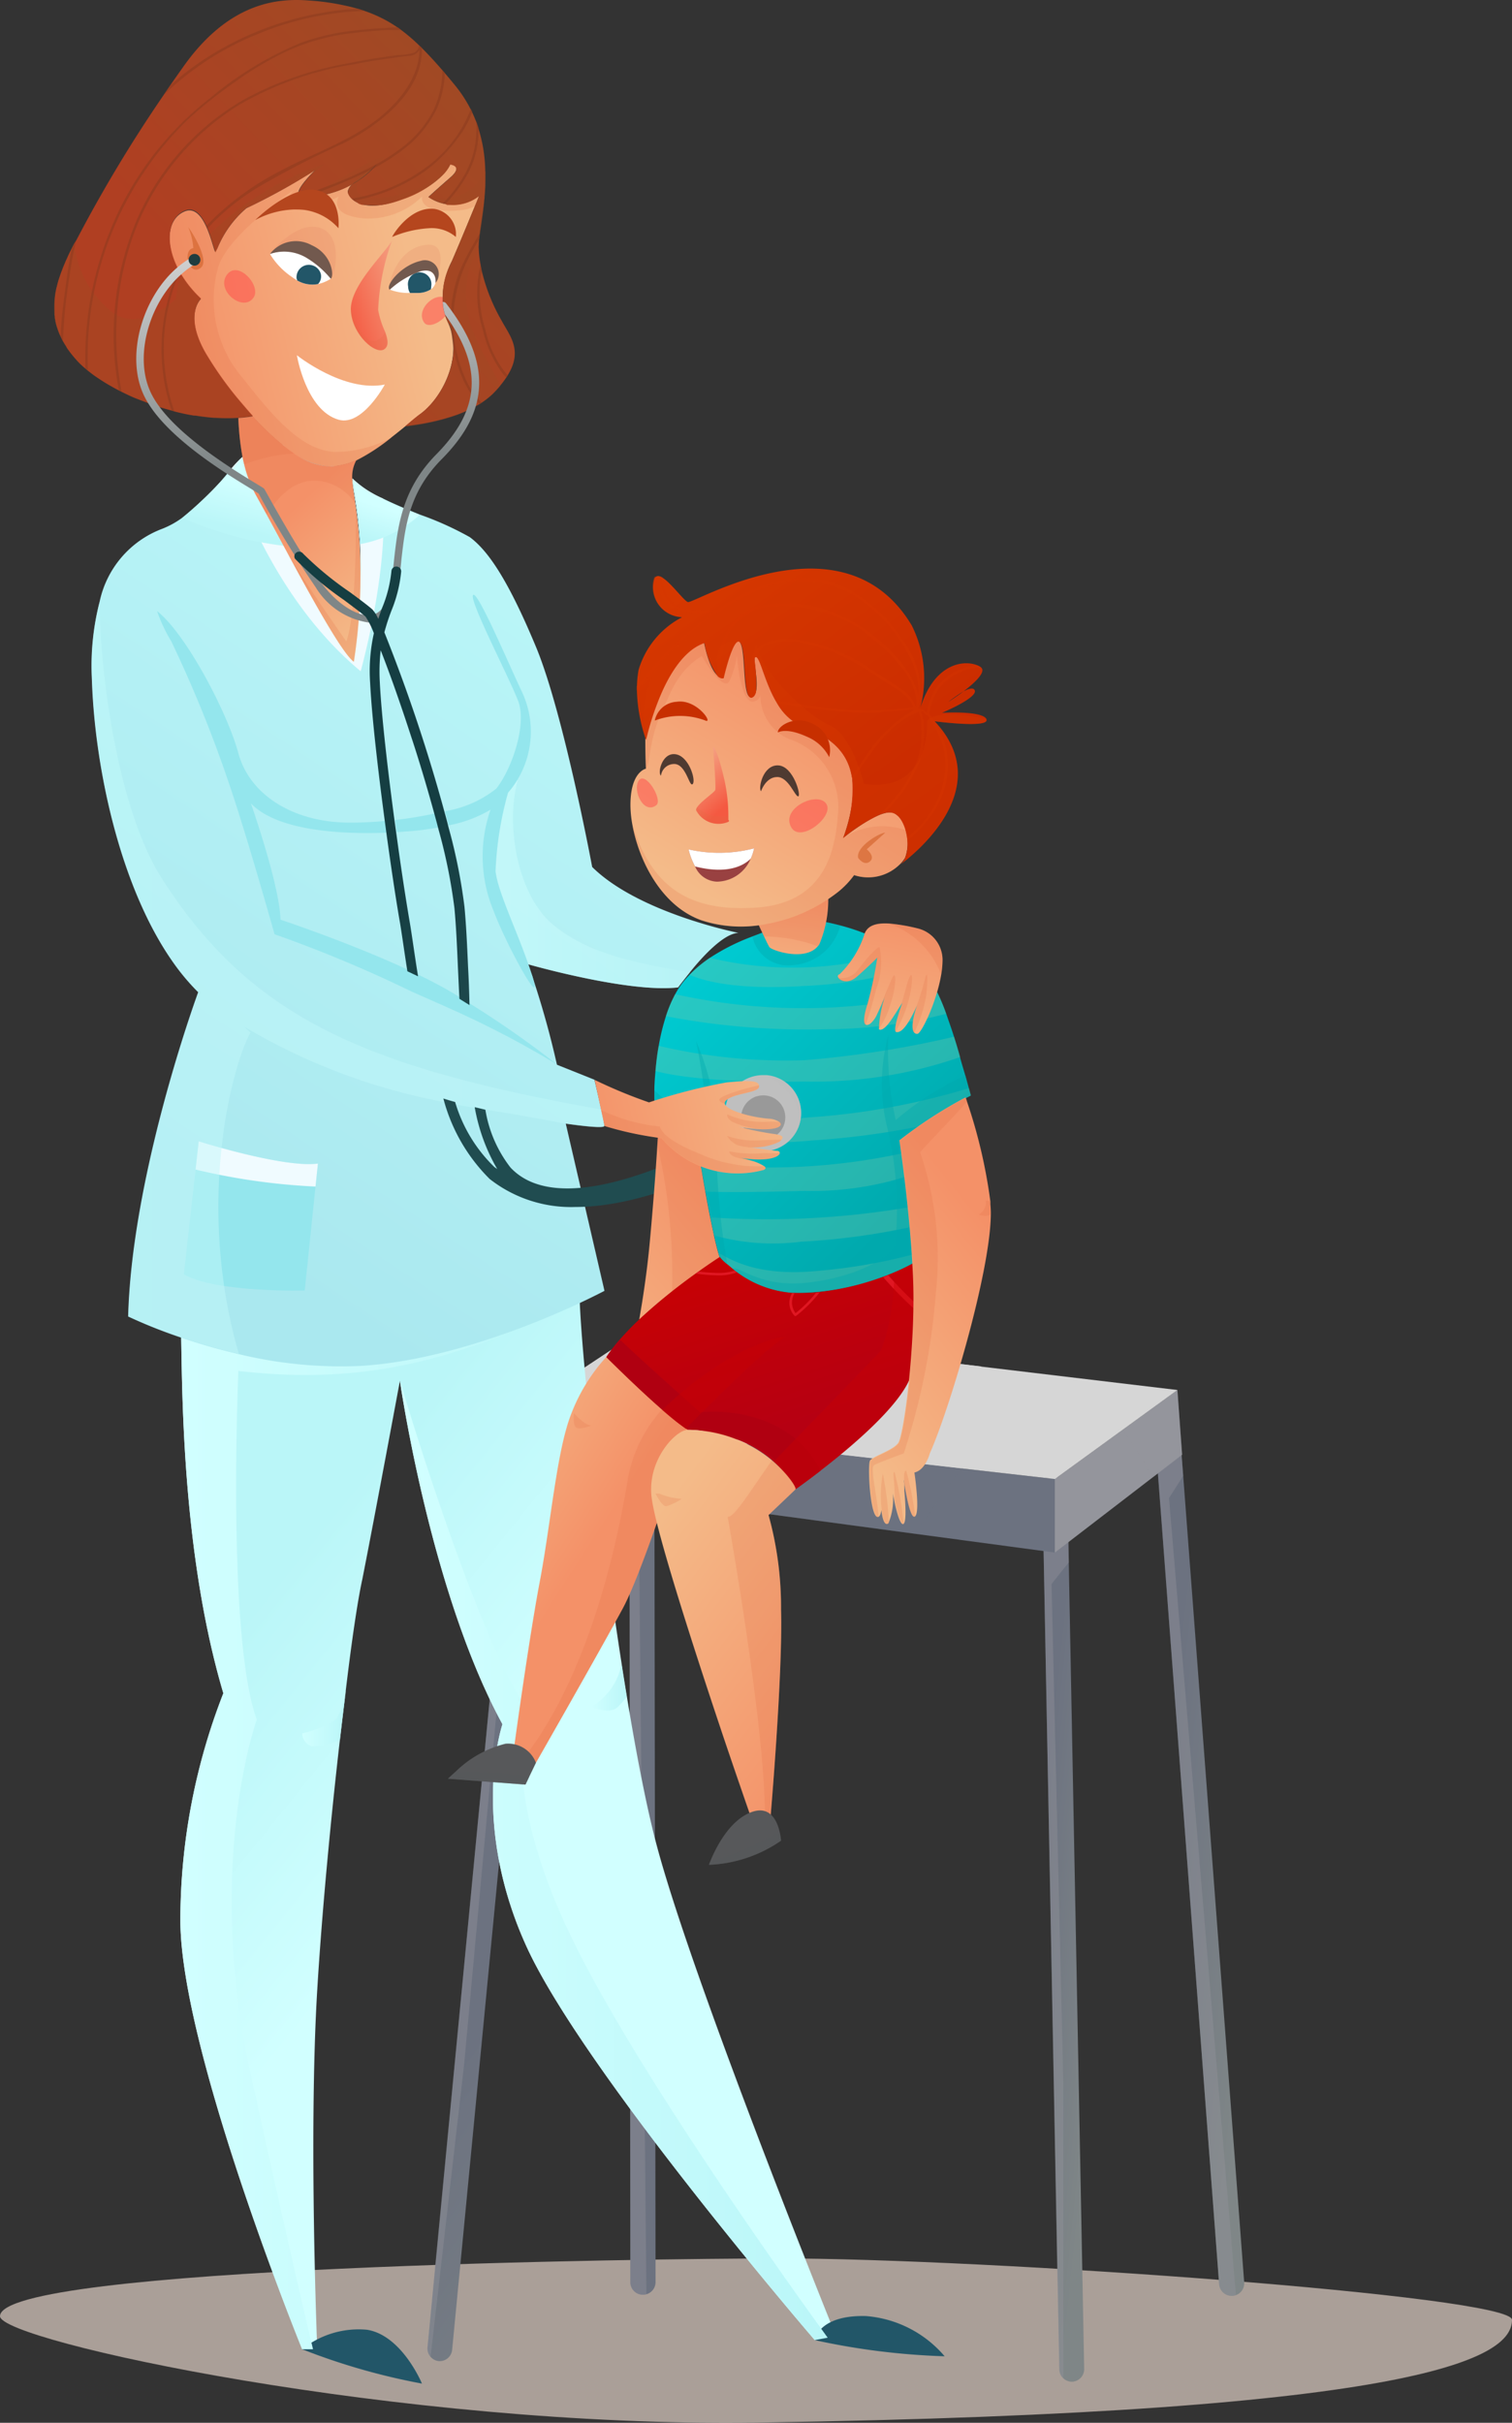 <svg xmlns="http://www.w3.org/2000/svg" xmlns:xlink="http://www.w3.org/1999/xlink" width="89.942" height="144.04" viewBox="0 0 89.942 144.04">
  <rect x="0" y="0" width="89.942" height="144.04" fill="#333333" stroke="none"/>
  <defs>
    <linearGradient id="linear-gradient" x1="0.365" y1="0.207" x2="0.684" y2="0.921" gradientUnits="objectBoundingBox">
      <stop offset="0" stop-color="#6c7280"/>
      <stop offset="0.98" stop-color="#7f8687"/>
    </linearGradient>
    <linearGradient id="linear-gradient-2" x1="0.291" y1="0.258" x2="0.843" y2="0.896" xlink:href="#linear-gradient"/>
    <linearGradient id="linear-gradient-3" x1="1.273" y1="0.496" x2="1.395" y2="1.212" xlink:href="#linear-gradient"/>
    <linearGradient id="linear-gradient-4" x1="1.274" y1="0.432" x2="3.186" y2="1.068" xlink:href="#linear-gradient"/>
    <linearGradient id="linear-gradient-5" x1="0.417" y1="0.526" x2="0.2" y2="0.242" gradientUnits="objectBoundingBox">
      <stop offset="0" stop-color="#d1ffff"/>
      <stop offset="1" stop-color="#baf6f8"/>
    </linearGradient>
    <linearGradient id="linear-gradient-6" x1="0" y1="0.5" x2="1" y2="0.5" xlink:href="#linear-gradient-5"/>
    <linearGradient id="linear-gradient-7" x1="-0.001" y1="0.5" x2="1" y2="0.5" xlink:href="#linear-gradient-5"/>
    <linearGradient id="linear-gradient-8" x1="-0.004" y1="0.5" x2="0.996" y2="0.5" xlink:href="#linear-gradient-5"/>
    <linearGradient id="linear-gradient-9" x1="0" y1="0.5" x2="1" y2="0.5" xlink:href="#linear-gradient-5"/>
    <linearGradient id="linear-gradient-10" x1="0.809" y1="0.439" x2="0.032" y2="0.618" gradientUnits="objectBoundingBox">
      <stop offset="0" stop-color="#f4bb89"/>
      <stop offset="1" stop-color="#f49168"/>
    </linearGradient>
    <linearGradient id="linear-gradient-11" x1="-1.28" y1="0.5" x2="4.206" y2="0.5" xlink:href="#linear-gradient-5"/>
    <linearGradient id="linear-gradient-12" x1="1.261" y1="-0.002" x2="0.165" y2="1.019" gradientUnits="objectBoundingBox">
      <stop offset="0" stop-color="#f4aa8a"/>
      <stop offset="0.34" stop-color="#f48d70"/>
      <stop offset="0.99" stop-color="#f45941"/>
    </linearGradient>
    <linearGradient id="linear-gradient-13" x1="0.954" y1="0.233" x2="0.377" y2="0.738" gradientUnits="objectBoundingBox">
      <stop offset="0" stop-color="#a04a24"/>
      <stop offset="1" stop-color="#b03f22"/>
    </linearGradient>
    <linearGradient id="linear-gradient-15" x1="0.632" y1="0.078" x2="0.234" y2="0.909" gradientUnits="objectBoundingBox">
      <stop offset="0" stop-color="#baf6f8"/>
      <stop offset="0.98" stop-color="#aae8ef"/>
    </linearGradient>
    <linearGradient id="linear-gradient-16" x1="0.001" y1="0.499" x2="1" y2="0.499" xlink:href="#linear-gradient-5"/>
    <linearGradient id="linear-gradient-17" x1="0.659" y1="0.3" x2="0.509" y2="0.807" xlink:href="#linear-gradient-5"/>
    <linearGradient id="linear-gradient-18" x1="0.446" y1="0.433" x2="0.269" y2="0.952" xlink:href="#linear-gradient-5"/>
    <linearGradient id="linear-gradient-19" x1="-13.899" y1="0.5" x2="7.115" y2="0.5" xlink:href="#linear-gradient-5"/>
    <linearGradient id="linear-gradient-20" x1="0.864" y1="0.981" x2="0.567" y2="0.321" xlink:href="#linear-gradient-10"/>
    <linearGradient id="linear-gradient-21" x1="0.264" y1="-3.274" x2="0.494" y2="0.051" gradientUnits="objectBoundingBox">
      <stop offset="0.01" stop-color="#153e42"/>
      <stop offset="0.99" stop-color="#204c50"/>
    </linearGradient>
    <linearGradient id="linear-gradient-22" x1="-0.026" y1="1.775" x2="0.707" y2="0.163" xlink:href="#linear-gradient-10"/>
    <linearGradient id="linear-gradient-23" x1="0.775" y1="0.812" x2="0.163" y2="0.084" gradientUnits="objectBoundingBox">
      <stop offset="0.01" stop-color="#00a9ad"/>
      <stop offset="1" stop-color="#00cbd2"/>
    </linearGradient>
    <linearGradient id="linear-gradient-24" x1="0.333" y1="1.379" x2="0.593" y2="-0.105" xlink:href="#linear-gradient-10"/>
    <linearGradient id="linear-gradient-25" x1="0.305" y1="1.579" x2="0.578" y2="-0.073" xlink:href="#linear-gradient-10"/>
    <linearGradient id="linear-gradient-26" x1="0.034" y1="-0.121" x2="0.433" y2="0.471" xlink:href="#linear-gradient-10"/>
    <linearGradient id="linear-gradient-27" x1="0.362" y1="-0.041" x2="0.689" y2="0.684" gradientUnits="objectBoundingBox">
      <stop offset="0.01" stop-color="#c80103"/>
      <stop offset="1" stop-color="#b60012"/>
    </linearGradient>
    <linearGradient id="linear-gradient-28" x1="0.43" y1="0.016" x2="0.932" y2="1.035" xlink:href="#linear-gradient-10"/>
    <linearGradient id="linear-gradient-29" x1="0.296" y1="0.909" x2="0.711" y2="0.188" xlink:href="#linear-gradient-10"/>
    <linearGradient id="linear-gradient-30" x1="0.19" y1="0.024" x2="0.544" y2="0.908" xlink:href="#linear-gradient-12"/>
    <linearGradient id="linear-gradient-31" x1="0.26" y1="0.116" x2="0.897" y2="1.003" gradientUnits="objectBoundingBox">
      <stop offset="0" stop-color="#d63800"/>
      <stop offset="1" stop-color="#c62700"/>
    </linearGradient>
    <linearGradient id="linear-gradient-32" x1="0.335" y1="1.002" x2="0.634" y2="0.176" xlink:href="#linear-gradient-10"/>
    <linearGradient id="linear-gradient-33" x1="0.516" y1="0.557" x2="0.478" y2="-0.037" gradientUnits="objectBoundingBox">
      <stop offset="0" stop-color="#7f8687"/>
      <stop offset="0.36" stop-color="#9ea3a3"/>
      <stop offset="0.99" stop-color="#d2d2d2"/>
    </linearGradient>
    <linearGradient id="linear-gradient-34" x1="0.64" y1="0.668" x2="0.954" y2="1.27" xlink:href="#linear-gradient-21"/>
    <linearGradient id="linear-gradient-35" x1="1.15" y1="0.409" x2="-0.063" y2="0.552" xlink:href="#linear-gradient-10"/>
  </defs>
  <g id="Layer_1" data-name="Layer 1" transform="translate(0 0)">
    <path id="Caminho_1" data-name="Caminho 1" d="M0,388.577c0,1.464,23.706,6.624,45.02,6.324,40.108-.6,44.922-3.943,44.922-6.111,0-1.422-31.428-3.66-43.667-3.65C38.637,385.147,0,385.621,0,388.577Z" transform="translate(0 -250.874)" fill="#ddcec4" opacity="0.7"/>
    <path id="Caminho_2" data-name="Caminho 2" d="M180.355,304.878a.746.746,0,0,1-.732.757h0a.746.746,0,0,1-.743-.729l-1.011-52.32a.743.743,0,0,1,1.485-.028l.084,4.372Z" transform="translate(-115.862 -164.038)" fill="url(#linear-gradient)"/>
    <path id="Caminho_3" data-name="Caminho 3" d="M178.414,258.213l.7,29.671V305.44a.729.729,0,0,1-.254-.544l-.987-52.309a.743.743,0,0,1,1.485-.028l.084,4.372C179.017,257.435,178.414,258.213,178.414,258.213Z" transform="translate(-115.862 -164.038)" fill="#94959c" opacity="0.4"/>
    <path id="Caminho_4" data-name="Caminho 4" d="M202.223,291.372a.743.743,0,0,1-.492.757.59.59,0,0,1-.2.042h-.056a.746.746,0,0,1-.743-.7l-3.908-51.713a.746.746,0,0,1,1.485-.115l.286,3.779Z" transform="translate(-128.212 -155.68)" fill="url(#linear-gradient-2)"/>
    <path id="Caminho_5" data-name="Caminho 5" d="M201.731,292.128a.588.588,0,0,1-.2.042h-.056a.746.746,0,0,1-.743-.7l-3.908-51.713a.746.746,0,0,1,1.485-.115l.286,3.779c-.429.676-.844,1.318-.844,1.318Z" transform="translate(-128.212 -155.68)" fill="#94959c" opacity="0.4"/>
    <path id="Caminho_6" data-name="Caminho 6" d="M74.409,301.869a.743.743,0,0,1-.809.669h0a.75.75,0,0,1-.655-.809l5-52.1a.744.744,0,0,1,1.482.143l-.418,4.354Z" transform="translate(-47.513 -162.168)" fill="url(#linear-gradient-3)"/>
    <path id="Caminho_7" data-name="Caminho 7" d="M77.816,255.3,75.1,284.853,73.1,302.284a.732.732,0,0,1-.192-.568l5.013-52.083a.744.744,0,1,1,1.482.143l-.418,4.354C78.513,254.6,77.816,255.3,77.816,255.3Z" transform="translate(-47.486 -162.168)" fill="#94959c" opacity="0.4"/>
    <path id="Caminho_8" data-name="Caminho 8" d="M108.955,290.978a.746.746,0,0,1-.743.746h-.056a.743.743,0,0,1-.7-.739l-.059-51.874a.746.746,0,0,1,1.489,0V242.9Z" transform="translate(-69.959 -155.3)" fill="url(#linear-gradient-4)"/>
    <path id="Caminho_9" data-name="Caminho 9" d="M108.411,291.7a.74.74,0,0,1-.2.028h-.056a.743.743,0,0,1-.7-.739l-.059-51.874a.746.746,0,0,1,1.489,0V242.9c-.478.641-.938,1.252-.938,1.252Z" transform="translate(-69.959 -155.3)" fill="#94959c" opacity="0.4"/>
    <path id="Caminho_10" data-name="Caminho 10" d="M119.447,245.315v4.375l-8.339-1.119-20.753-2.792-3.315-.446V241.62l.237.028,26.613,3.036Z" transform="translate(-56.697 -157.387)" fill="#6c7280"/>
    <path id="Caminho_11" data-name="Caminho 11" d="M114.262,244.736l-2.782,3.887-20.753-2.792-3.117-3.918.038-.213Z" transform="translate(-57.068 -157.439)" fill="#6c7280" opacity="0.3"/>
    <path id="Caminho_12" data-name="Caminho 12" d="M187.568,240.889l-1.712,1.318-5.857,4.5v-4.375l4.047-2.939,3.242-2.353Z" transform="translate(-117.25 -154.404)" fill="#94959c"/>
    <path id="Caminho_13" data-name="Caminho 13" d="M195.131,240.889l-1.712,1.318c-.544-.844-1.314-2.036-1.809-2.813l3.242-2.353Z" transform="translate(-124.812 -154.404)" fill="#94959c" opacity="0.3"/>
    <path id="Caminho_14" data-name="Caminho 14" d="M126.737,230l-7.29,5.292-5.557-.631h0L87.04,231.6l8.109-5.365,19.916,2.374Z" transform="translate(-56.697 -147.362)" fill="#d6d6d6"/>
    <path id="Caminho_15" data-name="Caminho 15" d="M115.065,228.6l-1.175,6.055h0L87.04,231.6l8.109-5.365Z" transform="translate(-56.697 -147.362)" fill="#d6d6d6"/>
    <path id="Caminho_16" data-name="Caminho 16" d="M69.776,281.32l-.5.091-.767.143s-13.836-16.061-17.183-23.479-1.394-13.136-1.394-13.136c-4.316-7.9-6.1-20.418-6.1-20.418S42.344,232.538,41.6,236.3c-.293,1.335-.641,3.727-.99,6.645h0a.25.25,0,0,1,0,.045c-.115.91-.23,1.876-.349,2.873-.544,4.748-1.07,10.281-1.346,14.858-.523,8.646,0,21.37,0,21.37h-.9s-7.29-17.9-7.244-25.588a37.145,37.145,0,0,1,2.559-13.408c-2.827-9.517-2.381-20.826-2.559-22.447a29.33,29.33,0,0,0,10.727,1.7,31.027,31.027,0,0,0,7.422-1.509A49.705,49.705,0,0,0,54.5,218.66c0,.328,0,.739.031,1.224.188,4.093,1.245,13.45,2.493,21.482.1.655.206,1.3.31,1.938.547,3.326,1.123,6.313,1.67,8.44C61.071,259.842,69.776,281.32,69.776,281.32Z" transform="translate(-20.043 -142.431)" fill="url(#linear-gradient-5)"/>
    <path id="Caminho_17" data-name="Caminho 17" d="M51.55,398.374a5.383,5.383,0,0,1,3.866-1.157c2.081.338,3.263,3.2,3.263,3.2A38.749,38.749,0,0,1,51.55,398.374Z" transform="translate(-33.579 -258.709)" fill="#225668"/>
    <path id="Caminho_18" data-name="Caminho 18" d="M139,396.395s.223-1.5,3.05-1.429a6.841,6.841,0,0,1,4.685,2.391A42.054,42.054,0,0,1,139,396.395Z" transform="translate(-90.543 -257.273)" fill="#225668"/>
    <path id="Caminho_19" data-name="Caminho 19" d="M34.963,265.765c1.987,9.036,3.183,14.175,3.7,16.333h-.645s-7.29-17.9-7.244-25.588A37.145,37.145,0,0,1,33.328,243.1c-2.827-9.528-2.381-20.837-2.559-22.458a29.33,29.33,0,0,0,10.727,1.7,31.027,31.027,0,0,0,7.422-1.509A49.705,49.705,0,0,0,54.5,218.66c0,.328,0,.739.031,1.224-6.6,2.925-11.93,5.024-20.307,4.051,0,0-.7,15.831,1.095,20.732C35.316,244.667,32.213,253.242,34.963,265.765Z" transform="translate(-20.043 -142.431)" fill="url(#linear-gradient-6)"/>
    <path id="Caminho_20" data-name="Caminho 20" d="M93.685,292.36l-.767.143s-13.836-16.061-17.183-23.479-1.394-13.136-1.394-13.136c-4.316-7.9-6.1-20.418-6.1-20.418s4.365,14.792,7.541,19.522c0,0-1.687,4.626,2.677,13.6C82.254,276.443,91.437,289.268,93.685,292.36Z" transform="translate(-44.451 -153.381)" fill="url(#linear-gradient-7)"/>
    <path id="Caminho_21" data-name="Caminho 21" d="M54.167,288.34c-.115.927-.23,1.9-.349,2.918a4.055,4.055,0,0,1-1.645.387.8.8,0,0,1-.593-.774,6.3,6.3,0,0,0,1.984-.816A3.627,3.627,0,0,0,54.167,288.34Z" transform="translate(-33.598 -187.82)" fill="url(#linear-gradient-8)"/>
    <path id="Caminho_22" data-name="Caminho 22" d="M103.009,285.728a5.378,5.378,0,0,1-.512.593c-.526.519-1.586,0-1.586,0a3.729,3.729,0,0,0,1.788-2.531C102.8,284.445,102.9,285.094,103.009,285.728Z" transform="translate(-65.731 -184.856)" fill="url(#linear-gradient-9)"/>
    <path id="Caminho_23" data-name="Caminho 23" d="M45.735,33.761c.509-1.171,1.046-2.489,1.36-3.242.15-.349.241-.6.251-.617a2.552,2.552,0,0,1-3.016.063s.485-.446,1.3-1.154,0-.781,0-.781-.446,1.192-2.9,2.092-3.162-.112-3.2-.485a.815.815,0,0,1,.261-.418c-1.464.819-3,.826-3.169.6-.223-.286.906-1.394.969-1.447a37.891,37.891,0,0,1-4.089,2.266A6.275,6.275,0,0,0,31.787,33a.7.7,0,0,1-.153.216c-.2-.474-.669-2.866-1.809-2.385-1,.418-1.178,1.844-.436,3.354.066.132.139.268.216.4a6.753,6.753,0,0,0,1.185,1.454s-1.046.969.3,3.273a21.178,21.178,0,0,0,1.862,2.639c.3.349.61.725.931,1.077a16.625,16.625,0,0,0,1.771,1.687A4.736,4.736,0,0,0,38.442,46a3.09,3.09,0,0,0,.314-.021,4.626,4.626,0,0,0,1.286-.349,11.616,11.616,0,0,0,2.12-1.394c.795-.621,1.5-1.22,1.635-1.325,1.394-.99,2.632-3.518,1.687-5.5a3.015,3.015,0,0,1-.178-.464,3.256,3.256,0,0,1-.129-.739,5.048,5.048,0,0,1,.45-2.231Z" transform="translate(-18.846 -18.258)" fill="url(#linear-gradient-10)"/>
    <path id="Caminho_24" data-name="Caminho 24" d="M48.013,88.7a33.763,33.763,0,0,0,.349-7.042c-.129-1.991-.394-3.016-.432-3.744l-.091-.122a9.806,9.806,0,0,0-.952-.718,1.6,1.6,0,0,0-.314.021A4.669,4.669,0,0,1,43.785,75.8a3.012,3.012,0,0,0-2.385.718,7.61,7.61,0,0,0,.872,2.412C43.5,81.06,46.971,87.956,48.013,88.7Z" transform="translate(-26.967 -49.357)" fill="url(#linear-gradient-11)"/>
    <path id="Caminho_25" data-name="Caminho 25" d="M61.537,28a13.163,13.163,0,0,0-1.447,1.182A5.18,5.18,0,0,0,61.537,28Z" transform="translate(-39.142 -18.238)" fill="#a04a24"/>
    <path id="Caminho_26" data-name="Caminho 26" d="M50.66,60.58s2.789,2.231,5.229,1.743c0,0-1.335,2.486-2.74,2.092C51.193,63.864,50.66,60.58,50.66,60.58Z" transform="translate(-32.999 -39.46)" fill="#fff"/>
    <path id="Caminho_27" data-name="Caminho 27" d="M38.419,46.339c-.7.941.983,2.283,1.59,1.346C40.462,46.983,39.071,45.453,38.419,46.339Z" transform="translate(-24.917 -30.009)" fill="#ff4949" opacity="0.5"/>
    <path id="Caminho_28" data-name="Caminho 28" d="M72.119,52.141c.37.537,1.879-.519,1.447-1.252C73.057,50.049,71.526,51.3,72.119,52.141Z" transform="translate(-46.89 -32.966)" fill="#ff4949" opacity="0.5"/>
    <path id="Caminho_29" data-name="Caminho 29" d="M61.9,46.464c.157.436.241.819-.024,1.028-.519.408-1.963-.875-2.008-2.318a1.207,1.207,0,0,1,0-.16c.1-1.394,1.907-3.092,2.44-3.953a13.751,13.751,0,0,0-.819,4.114A5.428,5.428,0,0,0,61.9,46.464Z" transform="translate(-38.994 -26.745)" fill="url(#linear-gradient-12)"/>
    <path id="Caminho_30" data-name="Caminho 30" d="M36.25,22.31a1.045,1.045,0,0,1-.084.132,5.228,5.228,0,0,1-.349.467c-.094.115-.192.23-.307.349l-.15.157-.112.1c-.059.052-.115.1-.174.146l-.119.094-.031.021-.08.059-.136.094-.129.084h0l-.178.1-.167.094-.125.063L34,24.328q-.31.15-.628.272l-.136.052a13.282,13.282,0,0,1-2.58.614l-.265.038-.234.031c.3-.258.579-.5.854-.7a2.974,2.974,0,0,0,.39-.321l.094-.091.045-.049c.031-.031.063-.066.1-.1a5.6,5.6,0,0,0,1.046-1.691c.031-.084.063-.167.091-.254a4.1,4.1,0,0,0,.16-.582.225.225,0,0,1,.021-.115,4.183,4.183,0,0,0,.073-.931v-.115a.736.736,0,0,0,0-.091.652.652,0,0,0-.028-.23.892.892,0,0,0-.017-.094,2.967,2.967,0,0,0-.094-.366l-.021-.063a.066.066,0,0,1,0-.024c-.028-.073-.052-.146-.084-.22v-.017l-.091-.115a4.127,4.127,0,0,1,.143-3.434c.021-.045.038-.091.059-.139l.038-.08c.753-1.743,1.583-3.793,1.611-3.859a2.486,2.486,0,0,1-1.68.53h-.223l-.1-.063a.586.586,0,0,1-.084-.021c-.091-.021-.178-.045-.258-.07L32.123,12a2.608,2.608,0,0,1-.349-.15l-.052-.028a1.534,1.534,0,0,1-.167-.1H31.53s.485-.446,1.3-1.154,0-.781,0-.781a2.015,2.015,0,0,1-.45.628,6.359,6.359,0,0,1-2.44,1.457l-.261.091-.248.077-.119.031c-.119.031-.23.059-.349.08a3.65,3.65,0,0,1-.952.049h-.084a1.185,1.185,0,0,1-.16-.021h-.181l-.073-.021-.066-.024a.262.262,0,0,1-.063-.024l-.07-.063-.059-.031a.861.861,0,0,1-.164-.1.261.261,0,0,1-.059-.049.39.39,0,0,1-.07-.059l-.056-.059a.275.275,0,0,1-.042-.052.7.7,0,0,1-.1-.181.272.272,0,0,1-.017-.049.348.348,0,0,1,0-.049.24.24,0,0,1,0-.045.815.815,0,0,1,.261-.418,5.48,5.48,0,0,0,1.189-.9h0c.091-.091.174-.185.258-.286l-.091.066a.579.579,0,0,0-.073.056l-.119.087c-.1.077-.223.164-.349.265h0a8.235,8.235,0,0,0-.8.7,5.526,5.526,0,0,1-2.629.729h-.042a1.548,1.548,0,0,1-.321-.035.3.3,0,0,1-.178-.087c-.136-.178.241-.666.565-1.025l.129-.139c.073-.08.139-.146.188-.2l.028-.028.052-.052-.209.132-.383.234-.314.192c-.22.132-.436.258-.645.377L23,11.189c-.38.213-.732.4-1.046.561l-.268.139c-.258.132-.471.241-.631.317l-.112.052-.136.066h-.035l-.056.024A6.275,6.275,0,0,0,19,14.707l-.126.286c-.073-.174-.185-.61-.349-1.074q-.063-.167-.136-.349c-.021-.052-.042-.1-.066-.153-.293-.624-.7-1.136-1.283-.892-1.028.432-1.189,1.924-.373,3.486l.08.15c.035.063.073.126.112.188a6.784,6.784,0,0,0,1.147,1.394s-1.046.969.3,3.273a21.178,21.178,0,0,0,1.862,2.639c.3.349.61.725.931,1.077h0a8.478,8.478,0,0,1-.858.1,10.249,10.249,0,0,1-1.349,0h-.136q-.523-.042-1.046-.125l-.157-.007c-.383-.063-.763-.146-1.14-.244l-.157-.056h-.021l-.38-.108-.394-.115-.349-.126c-.164-.056-.321-.115-.478-.178l-.268-.1-.059-.024-.241-.091-.052-.024-.139-.059h0c-.077-.035-.157-.07-.23-.108-.275-.129-.54-.261-.795-.4l-.209-.119c-.22-.122-.429-.251-.628-.383l-.2-.132c-.129-.087-.251-.174-.366-.265l-.174-.136-.153-.129-.119-.1-.059-.056-.108-.1c-.091-.087-.171-.174-.248-.261s-.084-.094-.122-.139l-.08-.094c-.028-.038-.059-.073-.087-.108-.094-.122-.181-.237-.261-.349l-.059-.119-.091-.139-.08-.139c-.038-.066-.073-.129-.1-.2s-.035-.066-.049-.1a2.789,2.789,0,0,1-.115-.258L9.48,19.57a.41.41,0,0,0-.035-.1c-.01-.035-.028-.084-.038-.125l-.021-.08a1.447,1.447,0,0,1-.038-.167,1.108,1.108,0,0,0-.035-.181c-.01-.059,0-.028,0-.042a.533.533,0,0,0-.017-.146c-.017-.049,0-.028,0-.038V18.5a.38.38,0,0,1,0-.063v-.157a4.65,4.65,0,0,1,.049-.854,1.2,1.2,0,0,1,.031-.153.872.872,0,0,1,.045-.206c.017-.07.028-.119.045-.178a1.046,1.046,0,0,1,.042-.15A.573.573,0,0,1,9.55,16.6c.014-.049.035-.112.056-.171l.063-.185c.021-.056.042-.115.066-.171s.042-.119.066-.178.059-.146.094-.223.059-.146.094-.22l.07-.153c.035-.084.077-.164.115-.251L10.3,14.8l.084-.164.087-.171.112-.171a84.207,84.207,0,0,1,5.177-8.611h0l.4-.589c.244-.349.488-.7.736-1.046C19.674.065,22.633-.106,24.415.027a14.321,14.321,0,0,1,2.9.485c.146.042.286.087.422.136a8.018,8.018,0,0,1,1.97.987l.206.146a10.846,10.846,0,0,1,1.046.892l.164.16c.4.394.795.826,1.217,1.311h0l.146.171c.192.223.383.453.586.7a7.882,7.882,0,0,1,.962,1.454h0l.091.181c.084.178.157.349.227.523h0c.052.139.1.282.146.422h0a8.918,8.918,0,0,1,.418,2.555h0v.812c0,.244-.024.485-.045.718a.729.729,0,0,1-.024.23,3.775,3.775,0,0,1-.049.45,1.465,1.465,0,0,1-.028.216c-.017.143-.038.286-.059.418s-.038.268-.056.394l-.021.122a1.788,1.788,0,0,1-.035.244.617.617,0,0,1-.024.174,5.748,5.748,0,0,0-.052.641h0a6.366,6.366,0,0,0,.115,1.171h0c.021.119.042.234.066.349h0a11.114,11.114,0,0,0,1.192,2.984C36.379,19.974,37.167,20.825,36.25,22.31Z" transform="translate(-6.05 0.002)" fill="url(#linear-gradient-13)"/>
    <path id="Caminho_31" data-name="Caminho 31" d="M20.112,50.72c.3.349.61.725.931,1.077h0a8.48,8.48,0,0,1-.858.1c-3.65.241-8.049-1.691-9.646-3.483-1.7-1.935-1.743-3.692-.2-6.735l.087-.171a5.911,5.911,0,0,0,2.092,3.953c1.677,1.516,3.946-.645,3.946-.645a4.727,4.727,0,0,1,.349-1.394,6.784,6.784,0,0,0,1.147,1.394s-1.046.969.3,3.273A21.178,21.178,0,0,0,20.112,50.72Z" transform="translate(-6.007 -27.038)" fill="#a04a24" opacity="0.4"/>
    <path id="Caminho_32" data-name="Caminho 32" d="M42.042,28.349a37.891,37.891,0,0,1-4.089,2.266,6.275,6.275,0,0,0-1.719,2.357l-.126.286c-.073-.174-.185-.61-.349-1.074A17.513,17.513,0,0,1,42.589,28l-.948.76C41.84,28.547,42.018,28.373,42.042,28.349Z" transform="translate(-23.294 -18.238)" fill="#a04a24" opacity="0.4"/>
    <path id="Caminho_33" data-name="Caminho 33" d="M60.584,27.84a6.359,6.359,0,0,1-2.44,1.457c-2.44.892-3.162-.112-3.2-.485a.815.815,0,0,1,.261-.418,5.526,5.526,0,0,1-2.629.729c1.109-.558,2.852-1.666,3.779-2.092,1.45-.669.3.185.3.185l-.091.066a.579.579,0,0,0-.073.056l-.119.087a3.511,3.511,0,0,0-.7.68c-.425.586-.268,1.07.98,1.123A8.226,8.226,0,0,0,60.584,27.84Z" transform="translate(-34.25 -17.44)" fill="#a04a24" opacity="0.4"/>
    <path id="Caminho_34" data-name="Caminho 34" d="M74.811,41.919c-.094.115-.192.23-.307.349-1.44,1.548-4.2,1.935-5.355,2.092.3-.258.579-.5.854-.7,1.394-.99,2.632-3.518,1.687-5.5a4.127,4.127,0,0,1,.143-3.434c.021-.045.038-.091.059-.139l.038-.08c.753-1.743,1.583-3.793,1.611-3.859a2.559,2.559,0,0,1-3.016.066,3,3,0,0,0,2.751-.652,4.183,4.183,0,0,0,.655-.9,21.8,21.8,0,0,1-.349,3.779,5.75,5.75,0,0,0-.052.641h0a6.057,6.057,0,0,0,0,5.867C73.978,40.441,74.5,41.246,74.811,41.919Z" transform="translate(-45.043 -18.994)" fill="#a04a24" opacity="0.4"/>
    <path id="Caminho_35" data-name="Caminho 35" d="M45.693,141.037a20.018,20.018,0,0,0-1.133,5.756c.1,1.478-1.76-7.2-1.76-7.2Z" transform="translate(-27.879 -90.926)" opacity="0.5" fill="url(#linear-gradient-9)"/>
    <g id="Grupo_1" data-name="Grupo 1" transform="translate(3.605 0.513)" opacity="0.5">
      <path id="Caminho_36" data-name="Caminho 36" d="M67.2,18.731a5.728,5.728,0,0,1-.774,1.447,9.381,9.381,0,0,1-2,2.053,10.671,10.671,0,0,1-4.253,1.781,1.356,1.356,0,0,1-.146-.122,10.193,10.193,0,0,0,4.3-1.771,7.683,7.683,0,0,0,2.789-3.57Z" transform="translate(-42.707 -12.596)" fill="#8a3a1e"/>
      <path id="Caminho_37" data-name="Caminho 37" d="M60.032,12.1a5.546,5.546,0,0,1-.505,2.2A6.624,6.624,0,0,1,57.6,16.636a12.714,12.714,0,0,1-1.889,1.2h0c-.1.052-.2.1-.307.153l-.07.035h0a34.7,34.7,0,0,1-3.3,1.36l-.174.066a1.548,1.548,0,0,1-.321-.035l1.394-.526a22.7,22.7,0,0,0,3.138-1.412,11.362,11.362,0,0,0,1.238-.8A6.624,6.624,0,0,0,59.321,14.4a5.665,5.665,0,0,0,.565-2.461Z" transform="translate(-37.177 -8.29)" fill="#8a3a1e"/>
      <path id="Caminho_38" data-name="Caminho 38" d="M28.639,46.157a11.361,11.361,0,0,0-.307,8.266l-.178-.056a11.5,11.5,0,0,1-.2-6.624,11.187,11.187,0,0,1,.6-1.743Z" transform="translate(-21.559 -30.476)" fill="#8a3a1e"/>
      <path id="Caminho_39" data-name="Caminho 39" d="M37.73,7.85c.059,2.646-2.555,4.612-4.7,5.7a53.17,53.17,0,0,0-5.09,2.625,13.826,13.826,0,0,0-2.984,2.44c-.021-.052-.042-.1-.066-.153.07-.077.139-.153.213-.227a16.573,16.573,0,0,1,4.166-3.04c1.715-.927,3.594-1.579,5.229-2.674,1.509-1.011,3.029-2.625,3.085-4.532a.809.809,0,0,1-.641.349c-1.095.129-2.186.289-3.27.5a19.851,19.851,0,0,0-6.77,2.385,15.227,15.227,0,0,0-6.488,8.2,17.929,17.929,0,0,0-.547,8.89l-.167-.087a17.72,17.72,0,0,1,.889-9.712,15.224,15.224,0,0,1,6.519-7.565,20.077,20.077,0,0,1,6.01-2.13c1.046-.216,2.137-.4,3.214-.533a3.085,3.085,0,0,0,.948-.15.561.561,0,0,0,.282-.429Z" transform="translate(-16.234 -5.528)" fill="#8a3a1e"/>
      <path id="Caminho_40" data-name="Caminho 40" d="M33.338,4.822a7.229,7.229,0,0,1-.777,0c-.68.042-1.36.091-2.032.174a12.954,12.954,0,0,0-3.8,1,19.223,19.223,0,0,0-3.287,1.921A27.774,27.774,0,0,0,20.7,10.09a19.694,19.694,0,0,0-6,14.98l-.153-.129a20.282,20.282,0,0,1,1.276-7.69,19,19,0,0,1,6.2-8.426A20.666,20.666,0,0,1,27.38,5.579a13.383,13.383,0,0,1,3.138-.718c.558-.066,1.112-.115,1.666-.15.258,0,.519-.049.777-.042h.2Z" transform="translate(-13.073 -3.553)" fill="#8a3a1e"/>
      <path id="Caminho_41" data-name="Caminho 41" d="M11.156,41.181,11.267,41a22.224,22.224,0,0,0-.411,2.242,28.486,28.486,0,0,0-.373,3.748,2.517,2.517,0,0,1-.143-.272c.024-.767.112-1.534.206-2.28.126-.973.254-1.945.446-2.9l.084-.164Z" transform="translate(-10.34 -27.219)" fill="#8a3a1e"/>
      <path id="Caminho_42" data-name="Caminho 42" d="M39.855,1.606A18.1,18.1,0,0,0,33.5,2.979a17.382,17.382,0,0,0-5.02,3.092l-.6.547.39-.568a17.1,17.1,0,0,1,2.44-1.823A18.766,18.766,0,0,1,39.426,1.47C39.579,1.512,39.719,1.557,39.855,1.606Z" transform="translate(-21.765 -1.47)" fill="#8a3a1e"/>
      <path id="Caminho_43" data-name="Caminho 43" d="M77.664,21h0a6.076,6.076,0,0,1-.087,1.119,5.47,5.47,0,0,1-.544,1.59,8.182,8.182,0,0,1-1.346,1.823L75.52,25.5a7.778,7.778,0,0,0,1.346-1.781,5.438,5.438,0,0,0,.617-1.9,9.162,9.162,0,0,0,.045-1.238C77.57,20.726,77.619,20.862,77.664,21Z" transform="translate(-52.797 -13.918)" fill="#8a3a1e"/>
      <path id="Caminho_44" data-name="Caminho 44" d="M78.763,49.871l-.132.087h0a5.449,5.449,0,0,1-.7-.924,7.237,7.237,0,0,1-.858-2.461h0c-.052-.293-.091-.586-.119-.879v-.038h0a7.777,7.777,0,0,1,.624-3.918,17.78,17.78,0,0,1,1.07-1.938.436.436,0,0,0,0,.066,2.407,2.407,0,0,1-.031.272,14.212,14.212,0,0,0-.833,1.537,8.328,8.328,0,0,0,.227,7.213A5.783,5.783,0,0,0,78.763,49.871Z" transform="translate(-53.708 -26.438)" fill="#8a3a1e"/>
      <path id="Caminho_45" data-name="Caminho 45" d="M83.24,51.721a1.046,1.046,0,0,1-.084.132,2.545,2.545,0,0,1-.227-.248,7.059,7.059,0,0,1-1.178-2.6,7.321,7.321,0,0,1-.126-3.859c.021.119.042.234.066.349h0a7.289,7.289,0,0,0,.216,3.486,6.368,6.368,0,0,0,1.22,2.618Z" transform="translate(-56.644 -29.923)" fill="#8a3a1e"/>
    </g>
    <path id="Caminho_46" data-name="Caminho 46" d="M61.873,54.879c-.519.408-1.963-.875-2.008-2.318a1.207,1.207,0,0,1,0-.16c.272.99.812,2.144,1.45,1.984a.816.816,0,0,0,.575-.533C62.054,54.286,62.138,54.669,61.873,54.879Z" transform="translate(-38.994 -34.132)" fill="#e56b44" opacity="0.2"/>
    <path id="Caminho_47" data-name="Caminho 47" d="M47.345,29.889c0,.021-.1.254-.251.617a3.375,3.375,0,0,1-.349.136c-.125.119-2.956.457-2.789-.718a4.532,4.532,0,0,1-3.531,1.3c-2.057-.216-1.457-1.252-1.426-1.3-.073.038-2.092,1.157-2.789.715s.15-1.119.15-1.119-4.124,2.74-4.574,4.759A7.143,7.143,0,0,0,33.268,40.7c1.788,2.256,3.455,4.312,5.5,4.413a7.08,7.08,0,0,0,3.406-.885,11.616,11.616,0,0,1-2.12,1.394,4.626,4.626,0,0,1-1.286.349,3.092,3.092,0,0,1-.314.021,4.683,4.683,0,0,1-2.789-1.29A16.626,16.626,0,0,1,33.881,43c-.321-.349-.634-.7-.931-1.077a21.178,21.178,0,0,1-1.862-2.639c-1.339-2.3-.3-3.273-.3-3.273-2.154-2-2.378-4.605-.966-5.212,1.14-.481,1.611,1.91,1.809,2.385a.7.7,0,0,0,.153-.216A6.275,6.275,0,0,1,33.5,30.607a37.891,37.891,0,0,0,4.089-2.252c-.063.063-1.192,1.161-.969,1.447.167.223,1.7.216,3.169-.6-.164.174-.272.324-.261.418.035.373.743,1.394,3.2.485s2.9-2.092,2.9-2.092.819.077,0,.781-1.3,1.154-1.3,1.154A2.552,2.552,0,0,0,47.345,29.889Z" transform="translate(-18.846 -18.245)" fill="#e56b44" opacity="0.2"/>
    <path id="Caminho_48" data-name="Caminho 48" d="M43.55,34.153a5.2,5.2,0,0,1,2.6-.631,3.287,3.287,0,0,1,2.35,1.116s.237-2.012-1.339-2.269S43.55,34.153,43.55,34.153Z" transform="translate(-28.368 -21.069)" fill="#b5461e"/>
    <path id="Caminho_49" data-name="Caminho 49" d="M66.91,37.27c.112-.261,1.154-1.844,2.531-1.666A1.521,1.521,0,0,1,70.7,37.27a2.193,2.193,0,0,0-1.6-.519A6.571,6.571,0,0,0,66.91,37.27Z" transform="translate(-43.584 -23.182)" fill="#b5461e"/>
    <path id="Caminho_50" data-name="Caminho 50" d="M54.1,106.21c-.875.035-2.127,1.394-2.893,2.35-.408.505-.7.892-.7.892-2.974.349-9.064-1.415-9.064-1.415a3.246,3.246,0,0,1,.432.872,53.18,53.18,0,0,1,1.429,5.139l2.231.892s.15.638.3,1.3.293,1.342.293,1.443c0,.206-2.3-.136-2.3-.136l.031.132,2.273,9.813s-.565.3-1.527.75c-2.562,1.192-7.948,3.413-12.989,3.713a25.8,25.8,0,0,1-7.234-.7,35.554,35.554,0,0,1-3.486-1,29.546,29.546,0,0,1-3.1-1.238c.2-7.7,3.4-17.124,4.051-18.958.073-.209.115-.321.115-.321a13.087,13.087,0,0,1-1.555-1.865c-3.1-4.459-4.6-11.48-4.769-16.733a15.287,15.287,0,0,1,.46-4.609,5.942,5.942,0,0,1,3.713-4.34,5.208,5.208,0,0,0,1.2-.659,17.134,17.134,0,0,0,2.9-2.894,8.082,8.082,0,0,1,.561-.607c.049-.045.094-.084.143-.122a6.624,6.624,0,0,0,.872,2.224c.415.662,1.084,1.82,1.83,3.092,1.471,2.51,3.232,5.463,3.922,5.926A29.186,29.186,0,0,0,31.6,83.1c0-.15-.017-.3-.031-.45-.136-1.837-.39-2.789-.429-3.455a6.021,6.021,0,0,0,1.8,1.185c.7.349,1.461.659,2.207.962a18.864,18.864,0,0,1,2.97,1.339c1.116.823,2.308,2.608,3.943,6.533S45.4,102.292,45.4,102.292C48.173,105.039,54.1,106.21,54.1,106.21Z" transform="translate(-10.174 -50.749)" fill="url(#linear-gradient-15)"/>
    <path id="Caminho_51" data-name="Caminho 51" d="M95.848,144.425c-.408.505-.7.892-.7.892-2.974.349-9.064-1.415-9.064-1.415a3.246,3.246,0,0,1,.432.872,14.089,14.089,0,0,1-2.29-8.83c.516-3.312,1.381-2.963,1.381-2.963-.763,2.876.063,6.906,2.092,8.6C89.67,143.2,92.111,143.787,95.848,144.425Z" transform="translate(-54.809 -86.614)" opacity="0.5" fill="url(#linear-gradient-16)"/>
    <path id="Caminho_52" data-name="Caminho 52" d="M47.112,90.655C42.346,86.7,40.07,80.73,39.39,78.639a8.082,8.082,0,0,1,.561-.607c.049-.045.094-.084.143-.122a6.624,6.624,0,0,0,.872,2.224c.415.662,1.084,1.82,1.83,3.092,1.471,2.51,3.232,5.463,3.922,5.926A29.186,29.186,0,0,0,47.08,83.1c0-.15-.017-.3-.031-.45-.136-1.837-.39-2.789-.429-3.455a6.02,6.02,0,0,0,1.8,1.185C48.81,84.624,47.112,90.655,47.112,90.655Z" transform="translate(-25.658 -50.749)" fill="#f0fbff"/>
    <path id="Caminho_53" data-name="Caminho 53" d="M39.346,195.955l-.143,1.367-.641,6.181s-5.309.136-7.192-.962l.7-6.23.188-1.68S37.314,196.23,39.346,195.955Z" transform="translate(-20.434 -126.779)" fill="#94e6ed"/>
    <path id="Caminho_54" data-name="Caminho 54" d="M40.649,195.955l-.143,1.367a38.314,38.314,0,0,1-7.136-1.011l.188-1.68S38.617,196.23,40.649,195.955Z" transform="translate(-21.737 -126.779)" fill="#f0fbff"/>
    <path id="Caminho_55" data-name="Caminho 55" d="M35.565,80.16c.415.662,1.084,1.82,1.83,3.092a21.22,21.22,0,0,1-6.275-1.694,25.4,25.4,0,0,0,3.444-3.486c.049-.045.094-.084.143-.122a6.624,6.624,0,0,0,.858,2.21Z" transform="translate(-20.271 -50.775)" fill="url(#linear-gradient-17)"/>
    <path id="Caminho_56" data-name="Caminho 56" d="M64.136,83.761A7.15,7.15,0,0,1,60.59,85.5c0-.15-.017-.3-.031-.45-.136-1.837-.39-2.789-.429-3.455C60.782,82.363,62.525,83.113,64.136,83.761Z" transform="translate(-39.168 -53.152)" fill="url(#linear-gradient-18)"/>
    <path id="Caminho_57" data-name="Caminho 57" d="M75.92,114.3c.077.282.15.565.22.84a7.669,7.669,0,0,0,2.493-.931,8.424,8.424,0,0,0,.2,6.062c.746,1.991,3.022,6.146,2.28,3.807s-2.032-4.881-2.182-6.209a20.078,20.078,0,0,1,.743-4.668,5.55,5.55,0,0,0,.763-6.129c-.875-1.876-2.6-5.926-2.845-5.623s2.134,4.881,2.677,6.275-.349,4.026-1.29,5.229A6.61,6.61,0,0,1,75.92,114.3Z" transform="translate(-49.453 -66.072)" fill="#94e6ed"/>
    <path id="Caminho_58" data-name="Caminho 58" d="M68.285,139.77a16.289,16.289,0,0,0,1.743-.23c-.07-.275-.143-.554-.22-.83a24.194,24.194,0,0,1-2.388.394c.031.244.063.485.1.722Z" transform="translate(-43.916 -90.353)" fill="#94e6ed"/>
    <path id="Caminho_59" data-name="Caminho 59" d="M45.412,127.543l-.6-.373-.209-.129c-.666-.408-1.436-.816-2.252-1.21l-.634-.3c-3.535-1.638-7.575-2.974-7.575-2.974-.049-2.057-1.761-6.916-1.761-6.916,1.492,1.555,5,1.858,8.105,1.743l-.094-.7a20.914,20.914,0,0,1-2.283.1c-3.225-.045-5.8-1.645-6.47-4.117S28.5,105.538,26.8,104.21a9.064,9.064,0,0,0,.84,1.785,75.715,75.715,0,0,1,3.423,8.416c1.042,3.019,2.726,9.012,2.726,9.012a77.936,77.936,0,0,1,8.14,3.4l.641.286,1.189.523,1.109.5.6.282a56.052,56.052,0,0,1,5.135,2.761,58.4,58.4,0,0,0-5.191-3.629Z" transform="translate(-17.457 -67.88)" fill="#94e6ed"/>
    <path id="Caminho_60" data-name="Caminho 60" d="M45.974,132.823c-2.663-.478-5.1-.969-7.29-1.513l-.6-.157c-.53-.136-1.046-.275-1.555-.418l-.7-.2c-7.565-2.259-12.2-5.466-16.036-11.5-2.629-4.148-3.657-12.264-3.674-16.392a15.287,15.287,0,0,0-.45,4.581c.171,5.271,1.666,12.3,4.776,16.754h0l.035.049.237.328.126.167c.08.1.164.206.248.31l.126.157c.091.108.185.213.279.321l.1.119c.132.143.265.282.4.415,0,0-.042.112-.115.321-.648,1.834-3.835,11.253-4.051,18.958a29.543,29.543,0,0,0,3.085,1.224,35.55,35.55,0,0,0,3.486,1c-2.639-9.113-.314-17.375.7-19.108l-.394-.349a36.467,36.467,0,0,0,11.853,4.476l.7.143c.38.073.767.143,1.161.213l.634.1.091.017c1.945.3,4.685.823,4.685.823s2.3.349,2.3.136A6.937,6.937,0,0,0,45.974,132.823Z" transform="translate(-10.193 -66.858)" opacity="0.5" fill="url(#linear-gradient-19)"/>
    <path id="Caminho_61" data-name="Caminho 61" d="M47.538,85.589c-.7-.505-2.545-3.863-4.033-6.624l-.045-.08c-.4-.743-.777-1.443-1.095-2.025-.223-.408-.422-.76-.579-1.046a7.321,7.321,0,0,1-.77-1.956c-.038-.153-.07-.3-.1-.457a15.8,15.8,0,0,1-.244-2.3,8.48,8.48,0,0,0,.858-.1A17.288,17.288,0,0,0,43.3,72.684c.234.188.471.349.7.516a3.8,3.8,0,0,0,2.092.774,3.094,3.094,0,0,0,.314-.021,4.626,4.626,0,0,0,1.286-.349,2.06,2.06,0,0,0-.244,1.171c.021.37.091.809.178,1.394a.052.052,0,0,1,0,.024c.087.589.181,1.335.248,2.311a33.467,33.467,0,0,1-.331,7.084Z" transform="translate(-26.492 -46.248)" fill="url(#linear-gradient-20)"/>
    <path id="Caminho_62" data-name="Caminho 62" d="M47.454,74.8c.021.37.091.809.178,1.394a2.981,2.981,0,0,0-1.848-1.3c-1.785-.408-2.866,1.091-3.42,1.942-.223-.408-.422-.76-.579-1.046a7.61,7.61,0,0,1-.872-2.412,15.8,15.8,0,0,1-.244-2.3A8.48,8.48,0,0,0,41.528,71,17.288,17.288,0,0,0,43.3,72.684a4.736,4.736,0,0,0,2.789,1.29,3.092,3.092,0,0,0,.314-.021,4.626,4.626,0,0,0,1.286-.349A2.06,2.06,0,0,0,47.454,74.8Z" transform="translate(-26.492 -46.248)" fill="#e56b44" opacity="0.2"/>
    <path id="Caminho_63" data-name="Caminho 63" d="M52.833,95.38c-.7-.505-2.545-3.863-4.033-6.624.837,1.513,3.587,5.41,3.587,5.41.634-1.632.589-7.6.544-8.137.087.589.181,1.335.248,2.311a33.467,33.467,0,0,1-.345,7.039Z" transform="translate(-31.788 -56.038)" fill="#e56b44" opacity="0.2"/>
    <path id="Caminho_64" data-name="Caminho 64" d="M44,73.21a9.468,9.468,0,0,0-2.984.655c-.038-.153-.07-.3-.1-.457a15.8,15.8,0,0,1-.244-2.3A8.479,8.479,0,0,0,41.528,71,17.288,17.288,0,0,0,43.3,72.684,8.167,8.167,0,0,0,44,73.21Z" transform="translate(-26.492 -46.248)" fill="#e56b44" opacity="0.2"/>
    <path id="Caminho_65" data-name="Caminho 65" d="M94.077,189.649c-.349.181-.7.349-1.046.519.4-.216.816-.439,1.238-.673a.478.478,0,0,0,.16-.53c-.059-.213-.227-.314-.377-.23-7.262,4.079-12.243,5.01-14.4,2.688a7.571,7.571,0,0,1-1.489-3.43l-.634-.153a11.013,11.013,0,0,0,1.339,3.678L78.7,191.4a8.854,8.854,0,0,1-2.336-3.866c-.237-.066-.474-.136-.7-.209a10.456,10.456,0,0,0,2.754,4.783,7.84,7.84,0,0,0,5.1,1.666c2.876,0,6.439-1.116,10.744-3.354a.474.474,0,0,0,.171-.526C94.394,189.67,94.227,189.562,94.077,189.649Z" transform="translate(-49.29 -122.017)" fill="url(#linear-gradient-21)"/>
    <path id="Caminho_66" data-name="Caminho 66" d="M113.856,198.927c-.2.122-1.426.927-2.834,2.036-.641.505-1.318,1.074-1.952,1.67.213-1.206.464-2.834.628-4.6.174-1.872.349-4.107.453-5.818.042-.607.077-1.143.1-1.583a26.711,26.711,0,0,1,2.318,1.778S113.354,197.438,113.856,198.927Z" transform="translate(-71.047 -124.173)" fill="url(#linear-gradient-22)"/>
    <path id="Caminho_67" data-name="Caminho 67" d="M113.042,200.963a34.335,34.335,0,0,0-.872-8.75c.042-.607.077-1.143.1-1.583a26.709,26.709,0,0,1,2.318,1.778s.781,5.03,1.283,6.519C115.681,199.049,114.45,199.854,113.042,200.963Z" transform="translate(-73.066 -124.173)" fill="#e56b44" opacity="0.2"/>
    <path id="Caminho_68" data-name="Caminho 68" d="M126.261,170.08h-.017a7.214,7.214,0,0,1,.146.753c.059.387.129.868.2,1.394s.15,1.2.22,1.806l.132,1.175c.073.662.132,1.238.171,1.621.035.307.052.488.052.488s-.1.059-.153.087a15.081,15.081,0,0,1-7.178,1.743,6.428,6.428,0,0,1-3.58-1.457l-.248-.209h0c-.15-.132-.265-.244-.349-.324l-.122-.129c-.031-.087-.059-.185-.091-.293h0c-.08-.279-.164-.624-.251-1.011s-.146-.7-.22-1.074c-.1-.505-.2-1.046-.286-1.53-.1-.561-.192-1.091-.261-1.523a.9.9,0,0,0-.024-.139c-.094-.572-.15-.945-.15-.945a1.642,1.642,0,0,0-.216-.2c-.16-.136-.39-.317-.645-.509h0c-.509-.387-1.119-.823-1.457-1.067l-.261-.188c0-.22-.028-.464-.031-.725s0-.464,0-.7c0-.366.031-.757.066-1.157.042-.488.1-.994.192-1.5a13.028,13.028,0,0,1,.429-1.764,7.83,7.83,0,0,1,.551-1.311,5.043,5.043,0,0,1,.432-.673,6.079,6.079,0,0,1,.418-.481,7.6,7.6,0,0,1,1.21-1.008,12.525,12.525,0,0,1,2.538-1.276c.261-.1.467-.174.6-.23a6.513,6.513,0,0,1,3.772-.621c.268.056.558.122.861.2a12.132,12.132,0,0,1,3.507,1.53,7.669,7.669,0,0,1,1.116.9,5.759,5.759,0,0,1,1.147,1.565l.021.042a12.05,12.05,0,0,1,.505,1.217c.157.457.321.91.471,1.394.129.4.251.809.349,1.189s.223.763.314,1.088.153.558.206.753l.115.436a25.513,25.513,0,0,0-2.995,1.834c-.582.4-1.046.725-1.189.83h-.024Z" transform="translate(-72.718 -102.281)" fill="url(#linear-gradient-23)"/>
    <path id="Caminho_69" data-name="Caminho 69" d="M131.239,163.109a26.507,26.507,0,0,1-6.8,1.171c-4.162.265-6.08-.349-6.794-.669a7.6,7.6,0,0,1,1.21-1.007,21.064,21.064,0,0,0,11.274-.394,7.671,7.671,0,0,1,1.116.9Z" transform="translate(-76.629 -105.661)" fill="#83c4a3" opacity="0.3"/>
    <path id="Caminho_70" data-name="Caminho 70" d="M130.294,170.539a29.1,29.1,0,0,1-7.22.917,44.053,44.053,0,0,1-9.454-.774,7.829,7.829,0,0,1,.551-1.311,35.1,35.1,0,0,0,15.6-.091l.021.042A11.409,11.409,0,0,1,130.294,170.539Z" transform="translate(-74.01 -110.266)" fill="#83c4a3" opacity="0.3"/>
    <path id="Caminho_71" data-name="Caminho 71" d="M129.971,178.013a26.36,26.36,0,0,1-9.259,1.457c-5.686.091-8.126-.418-8.872-.624.042-.488.1-.994.192-1.5a33.071,33.071,0,0,0,8.68.854,60.018,60.018,0,0,0,8.893-1.394C129.734,177.225,129.856,177.633,129.971,178.013Z" transform="translate(-72.851 -115.171)" fill="#83c4a3" opacity="0.3"/>
    <path id="Caminho_72" data-name="Caminho 72" d="M130.469,185.989a25.511,25.511,0,0,0-2.995,1.834,48.15,48.15,0,0,1-6.425.847,29.13,29.13,0,0,1-7.67-.275h0c-.509-.387-1.119-.823-1.457-1.067l-.261-.188c0-.22-.028-.464-.031-.725a23.585,23.585,0,0,0,9.169.889,42.43,42.43,0,0,0,9.555-1.743Z" transform="translate(-72.714 -120.87)" fill="#83c4a3" opacity="0.3"/>
    <path id="Caminho_73" data-name="Caminho 73" d="M131.741,198.074a18.625,18.625,0,0,1-6.007.84c-3.521.1-5.159.073-5.9.042-.1-.561-.192-1.091-.261-1.523a.9.9,0,0,0-.024-.139,37.287,37.287,0,0,0,12-.614C131.605,197.067,131.675,197.548,131.741,198.074Z" transform="translate(-77.873 -128.114)" fill="#83c4a3" opacity="0.3"/>
    <path id="Caminho_74" data-name="Caminho 74" d="M133.161,207.035a41.074,41.074,0,0,1-6.561.879,13.036,13.036,0,0,1-5.191-.373c-.07-.349-.146-.7-.22-1.074a50.272,50.272,0,0,0,11.853-.607Z" transform="translate(-78.942 -134.094)" fill="#83c4a3" opacity="0.3"/>
    <path id="Caminho_75" data-name="Caminho 75" d="M134.27,214.192c-.049.028-.1.059-.153.087a15.081,15.081,0,0,1-7.178,1.743,6.428,6.428,0,0,1-3.58-1.457l-.248-.209h0c-.15-.132-.265-.244-.349-.324l-.122-.129c-.031-.087-.059-.185-.091-.293.9.526,2.5,1.422,5.926,1.088a33.281,33.281,0,0,0,5.735-.994C134.253,214.011,134.27,214.192,134.27,214.192Z" transform="translate(-79.827 -139.142)" fill="#83c4a3" opacity="0.3"/>
    <path id="Caminho_76" data-name="Caminho 76" d="M133.619,157.281a3.138,3.138,0,0,1-2.845,2.36,2.161,2.161,0,0,1-2.385-1.712c.261-.1.467-.174.6-.23a6.513,6.513,0,0,1,3.772-.621C133.027,157.134,133.316,157.2,133.619,157.281Z" transform="translate(-83.631 -102.262)" fill="#00a9ad" opacity="0.4"/>
    <path id="Caminho_77" data-name="Caminho 77" d="M120.626,190.841c-.15-.132-.265-.244-.349-.324l-.122-.129a53.044,53.044,0,0,1-1.109-5.435,15.024,15.024,0,0,0,.3-3.72c-.254-2.127-.572-3.622-.593-3.713a14.787,14.787,0,0,1,1.224,5.163A42.477,42.477,0,0,0,120.626,190.841Z" transform="translate(-77.352 -115.633)" fill="#00a9ad" opacity="0.4"/>
    <path id="Caminho_78" data-name="Caminho 78" d="M114.139,188.041l-.094,1.13c-.485-.411-1.593-1.213-2.092-1.576l-.261-.188c-.031-.408-.038-.9-.024-1.436C112.246,186.5,113.445,187.549,114.139,188.041Z" transform="translate(-72.734 -121.138)" fill="#00a9ad" opacity="0.4"/>
    <path id="Caminho_79" data-name="Caminho 79" d="M134.876,182.775h0a39.1,39.1,0,0,1,4.208-2.681s-.126-.481-.321-1.189a17.573,17.573,0,0,0-4.148,2.66,19.125,19.125,0,0,1-.439-5.055,10.964,10.964,0,0,0-.1,5.369,20.539,20.539,0,0,1,.505,7.066c-.237.708-2.092,1.9-5.079,2.269s-4.128-1.007-4.64-.816a6.429,6.429,0,0,0,3.58,1.457,15.081,15.081,0,0,0,7.178-1.743c.056-.028.1-.059.153-.087s-.617-6.143-.917-7.237Z" transform="translate(-81.332 -114.975)" fill="#00a9ad" opacity="0.4"/>
    <path id="Caminho_80" data-name="Caminho 80" d="M149.185,159.69a5.423,5.423,0,0,1-.08.83c-.279,1.656-1.189,3.518-1.415,3.518a.223.223,0,0,1-.185-.07c-.279-.286.073-1.394.188-1.673l-.042.094h0c-.349.75-.805,1.625-1.22,1.541a.049.049,0,0,1-.035-.024c-.136-.178.244-1.283.4-1.719l-.052.077h0c-.4.589-.913,1.579-1.29,1.527a.087.087,0,0,1-.052-.035,7.043,7.043,0,0,1,.572-2.507h0a.533.533,0,0,1,.049-.136l-.063.171a14.687,14.687,0,0,1-.666,1.583h0a1.5,1.5,0,0,1-.415.572c-.119.07-.2.084-.258.052-.181-.1-.094-.614.091-1.2a23.47,23.47,0,0,0,.593-2.789s-.474.485-1.213,1.136c-.523.457-1.007.244-1.112.045a.119.119,0,0,1,.08-.188,5.9,5.9,0,0,0,1.485-2.4c.185-.526.743-.659,1.457-.617a10.837,10.837,0,0,1,1.743.3A1.928,1.928,0,0,1,149.185,159.69Z" transform="translate(-93.118 -102.573)" fill="url(#linear-gradient-24)"/>
    <path id="Caminho_81" data-name="Caminho 81" d="M145.246,164.046a20.242,20.242,0,0,1-.624,2.113c-.181-.1-.094-.614.091-1.2a23.473,23.473,0,0,0,.593-2.789s-.474.485-1.213,1.133c-.526.464-1.007.248-1.112.049a1.206,1.206,0,0,0,1.189-.471c.415-.561,1.133-1.394,1.293-1.342A4.467,4.467,0,0,1,145.246,164.046Z" transform="translate(-93.135 -105.22)" fill="#e56b44" opacity="0.2"/>
    <path id="Caminho_82" data-name="Caminho 82" d="M150.292,168.46a13.981,13.981,0,0,1-.662,1.583C149.832,169.534,150.108,168.92,150.292,168.46Z" transform="translate(-97.467 -109.732)" fill="#e56b44" opacity="0.2"/>
    <path id="Caminho_83" data-name="Caminho 83" d="M150.562,168.062a4.849,4.849,0,0,1-.7,1.478,7.029,7.029,0,0,1,.572-2.507h0c.1-.244.192-.443.244-.554C150.914,165.964,150.935,166.968,150.562,168.062Z" transform="translate(-97.597 -108.351)" fill="#e56b44" opacity="0.2"/>
    <path id="Caminho_84" data-name="Caminho 84" d="M153.623,167.441a7.635,7.635,0,0,1-.858,2.21c-.136-.178.241-1.283.4-1.719l-.052.077c.112-.38.234-.812.349-1.248C153.752,165.837,153.85,166.363,153.623,167.441Z" transform="translate(-99.491 -108.315)" fill="#e56b44" opacity="0.2"/>
    <path id="Caminho_85" data-name="Caminho 85" d="M155.8,169.684c-.279-.289.073-1.394.188-1.673,0,.031-.028.063-.045.094a15.688,15.688,0,0,0,.488-1.576c.153-.628.2-.171.087.924A7.834,7.834,0,0,1,155.8,169.684Z" transform="translate(-101.42 -108.289)" fill="#e56b44" opacity="0.2"/>
    <path id="Caminho_86" data-name="Caminho 86" d="M133.4,151.69v.429a6.834,6.834,0,0,1-.526,2.82.844.844,0,0,1-.094.125c-.753.913-2.74.261-2.883.045-.042-.063-.164-.307-.314-.624l-.418-.9a9.859,9.859,0,0,0,3.835-1.579C133.12,151.906,133.26,151.8,133.4,151.69Z" transform="translate(-84.133 -98.808)" fill="url(#linear-gradient-25)"/>
    <path id="Caminho_87" data-name="Caminho 87" d="M133.376,152.718a6.833,6.833,0,0,1-.526,2.82.844.844,0,0,1-.094.126,9.077,9.077,0,0,0-3.2-.579l-.418-.9a9.859,9.859,0,0,0,3.835-1.579Z" transform="translate(-84.12 -99.407)" fill="#e56b44" opacity="0.2"/>
    <path id="Caminho_88" data-name="Caminho 88" d="M154.85,159.717a5.421,5.421,0,0,1-.08.83,5.091,5.091,0,0,0-3.12-3.036,10.838,10.838,0,0,1,1.743.3A1.928,1.928,0,0,1,154.85,159.717Z" transform="translate(-98.783 -102.599)" fill="#e56b44" opacity="0.2"/>
    <path id="Caminho_89" data-name="Caminho 89" d="M98.074,235.512s-2.642,8.443-3.943,10.859-5.17,9.186-5.17,9.186c-.094-.192-.621-.411-.983-.547-.2-.073-.349-.122-.349-.122s.892-6.582,1.562-10.11,1.007-7.816,1.886-10.005a10.671,10.671,0,0,1,2.06-3.333A25.717,25.717,0,0,1,96.7,234.3C97.437,234.954,98,235.47,98.074,235.512Z" transform="translate(-57.081 -150.756)" fill="url(#linear-gradient-26)"/>
    <path id="Caminho_90" data-name="Caminho 90" d="M99.4,240.86s-2.642,8.443-3.943,10.859-5.17,9.186-5.17,9.186c-.094-.192-.258-.275-.621-.411,4.365-5.689,5.808-14.816,6.1-16.5a8.3,8.3,0,0,1,2.259-4.344C98.765,240.3,99.334,240.818,99.4,240.86Z" transform="translate(-58.41 -156.104)" fill="#e56b44" opacity="0.2"/>
    <path id="Caminho_91" data-name="Caminho 91" d="M122.263,217.874a10.567,10.567,0,0,1-.722,3.688c-.7,1.743-3.531,4.121-5.323,5.5-.875.676-1.5,1.112-1.5,1.112a6.152,6.152,0,0,0-1.3-1.652,6.99,6.99,0,0,0-2.242-1.335h0a8.931,8.931,0,0,0-1.632-.432,7.581,7.581,0,0,0-1.224-.115l-.129-.08h0c-.125-.087-.268-.192-.422-.31h0c-.289-.223-.617-.5-.959-.795-1.523-1.325-3.336-3.138-3.336-3.138a10.082,10.082,0,0,1,.805-1.046,16.181,16.181,0,0,1,1.161-1.2,34.222,34.222,0,0,1,3.375-2.74l.171-.122c.655-.467,1.126-.774,1.241-.844a1.844,1.844,0,0,0,.474.46c.119.1.254.216.411.349l.136.1a6.3,6.3,0,0,0,3.28,1.227h.15a9.941,9.941,0,0,0,1.283-.035h0l.209-.021h0a16.256,16.256,0,0,0,3.775-.906h0c.1-.038.2-.073.3-.115l.349-.143a10.606,10.606,0,0,0,1.1-.53,6.362,6.362,0,0,1,.565,2.705C122.263,217.609,122.263,217.727,122.263,217.874Z" transform="translate(-67.405 -139.637)" fill="url(#linear-gradient-27)"/>
    <path id="Caminho_92" data-name="Caminho 92" d="M125.018,244.242c-.875.676-1.5,1.112-1.5,1.112a4.967,4.967,0,0,0-3.486-2.97h-.056c-.7-.2-1.224-.349-1.632-.432-1.175-.279-1.335-.206-1.349-.2l.84-.98a.241.241,0,0,1,.066,0C118.6,240.648,123.17,240.508,125.018,244.242Z" transform="translate(-76.212 -156.805)" fill="#b00011"/>
    <path id="Caminho_93" data-name="Caminho 93" d="M153.015,219.886a22.391,22.391,0,0,1-2.325-2.311c.1-.038.2-.073.3-.115a22.288,22.288,0,0,0,2.025,2.032C153.015,219.621,153.015,219.74,153.015,219.886Z" transform="translate(-98.157 -141.65)" fill="#e01722"/>
    <path id="Caminho_94" data-name="Caminho 94" d="M121.183,216.8a3.1,3.1,0,0,1-1.255.171,8.367,8.367,0,0,1-1.178-.1l.171-.122a8.19,8.19,0,0,0,.92.077,3.322,3.322,0,0,0,1.206-.125Z" transform="translate(-77.352 -141.155)" fill="#e01722"/>
    <path id="Caminho_95" data-name="Caminho 95" d="M136.494,220.39a7.98,7.98,0,0,1-1.394,1.394.077.077,0,0,1-.1,0,1.11,1.11,0,0,1-.15-1.339h.15a1.057,1.057,0,0,0,.063,1.182,7.742,7.742,0,0,0,1.22-1.217h0Z" transform="translate(-87.737 -143.558)" fill="#e01722"/>
    <path id="Caminho_96" data-name="Caminho 96" d="M140.119,222.35c-1.028,2.576-6.819,6.624-6.819,6.624a6.153,6.153,0,0,0-1.3-1.652c1.576-1.621,6.275-6.456,6.4-6.624a13.119,13.119,0,0,0,.77-4.588,10.6,10.6,0,0,0,1.1-.53C140.973,216.884,141.141,219.8,140.119,222.35Z" transform="translate(-85.983 -140.425)" fill="#c80103" opacity="0.4"/>
    <path id="Caminho_97" data-name="Caminho 97" d="M119.688,247.388c-.188.185-1.6,1.523-1.6,1.523a20.481,20.481,0,0,1,.743,5.616c.112,3.831-.631,12.425-.631,12.425a.656.656,0,0,0-.328.031c-.31.077-.715.227-.715.227s-1.154-3.308-1.973-5.763-3.769-11.309-4.051-13.575,1.482-4.051,2.151-4.023a7.911,7.911,0,0,1,4.828,1.666C119.179,246.37,119.782,247.3,119.688,247.388Z" transform="translate(-72.371 -158.839)" fill="url(#linear-gradient-28)"/>
    <path id="Caminho_98" data-name="Caminho 98" d="M128.193,250.782c-.188.185-1.6,1.523-1.6,1.523a20.481,20.481,0,0,1,.743,5.616c.112,3.831-.631,12.425-.631,12.425a.656.656,0,0,0-.328.031c.066-5.229-2.217-17.975-2.217-17.975.349.091,1.147-1.22,2.632-3.343C127.817,249.883,128.288,250.692,128.193,250.782Z" transform="translate(-80.876 -162.234)" fill="#e56b44" opacity="0.2"/>
    <path id="Caminho_99" data-name="Caminho 99" d="M112.083,254.71a3.887,3.887,0,0,0,1.339.31,3.343,3.343,0,0,1-.941.446c-.248,0-.621-.756-.621-.756Z" transform="translate(-72.864 -165.914)" fill="#e56b44" opacity="0.2"/>
    <path id="Caminho_100" data-name="Caminho 100" d="M97.907,241s.638.746,1.046.732c0,0-.645.258-.892.136S97.907,241,97.907,241Z" transform="translate(-63.764 -156.983)" fill="#e56b44" opacity="0.2"/>
    <path id="Caminho_101" data-name="Caminho 101" d="M125.258,310.541a8.074,8.074,0,0,1-4.288,1.436s.024-.07.07-.188c.244-.61,1.112-2.531,2.555-2.977,1.046-.328,1.44.589,1.583,1.21A3.624,3.624,0,0,1,125.258,310.541Z" transform="translate(-78.798 -201.11)" fill="#57585a"/>
    <path id="Caminho_102" data-name="Caminho 102" d="M125.258,312.929a8.074,8.074,0,0,1-4.288,1.436s.024-.07.07-.188a19.974,19.974,0,0,0,4.124-1.767A3.624,3.624,0,0,1,125.258,312.929Z" transform="translate(-78.798 -203.499)" fill="#57585a" opacity="0.4"/>
    <path id="Caminho_103" data-name="Caminho 103" d="M109.09,232.812l-.913.906h0l-.422-.31h0c-.289-.223-.617-.5-.959-.795-1.523-1.325-3.336-3.138-3.336-3.138a10.086,10.086,0,0,1,.805-1.046C105.207,229.357,109.09,232.812,109.09,232.812Z" transform="translate(-67.392 -148.795)" fill="#b00011"/>
    <path id="Caminho_104" data-name="Caminho 104" d="M81.673,298.49l-.4.83-.223.467-4.612-.349s.16-.157.425-.39a6.422,6.422,0,0,1,3-1.691A1.771,1.771,0,0,1,81.673,298.49Z" transform="translate(-49.792 -193.689)" fill="#57585a"/>
    <path id="Caminho_105" data-name="Caminho 105" d="M81.275,302.407l-.223.467-4.612-.349s.16-.157.425-.39A20.06,20.06,0,0,1,81.275,302.407Z" transform="translate(-49.792 -196.777)" fill="#57585a" opacity="0.4"/>
    <path id="Caminho_106" data-name="Caminho 106" d="M120.321,228c-1.105.624-4.107,3.636-5.926,5.456A16.536,16.536,0,0,1,113,232.344C116.138,229.286,119.317,228,120.321,228Z" transform="translate(-73.607 -148.515)" fill="#c80103" opacity="0.4"/>
    <path id="Caminho_107" data-name="Caminho 107" d="M123.907,122.205a2.009,2.009,0,0,1-.349.425,2.677,2.677,0,0,1-2.677.6,5.135,5.135,0,0,1-.955,1,9.636,9.636,0,0,1-4.239,1.9,7.555,7.555,0,0,1-3.891-.216c-2.4-.858-3.72-3.573-4.1-5.655a6.753,6.753,0,0,1-.119-1.091c-.035-2.092.92-2.266.92-2.266s-.035-.7-.035-1.743c0,0,1.046-4.964,3.486-5.78,0,0,.4,2.21,1.14,2.092,0,0,.6-2.632.994-2.092s.1,3.549.743,3.249-.146-2.625.251-2.378.795,3.371,2.726,4.117,4.065,2.032,2.44,6.641c0,0,.2-.16.5-.38.7-.5,1.893-1.293,2.479-1.105a1.39,1.39,0,0,1,.739,1.046,2.622,2.622,0,0,1-.049,1.632Z" transform="translate(-70.074 -71.202)" fill="url(#linear-gradient-29)"/>
    <path id="Caminho_108" data-name="Caminho 108" d="M162.576,117.88a7.048,7.048,0,0,0-.906.628S162.106,118.236,162.576,117.88Z" transform="translate(-105.31 -76.785)" fill="#d63800"/>
    <path id="Caminho_109" data-name="Caminho 109" d="M124.131,122.205a2.008,2.008,0,0,1-.349.425,2.677,2.677,0,0,1-2.677.6,5.135,5.135,0,0,1-.955,1,9.636,9.636,0,0,1-4.239,1.9,7.554,7.554,0,0,1-3.891-.216c-2.4-.858-3.72-3.573-4.1-5.655,1.157,3.633,3.308,5.187,7.394,4.9,4.232-.3,4.675-3.681,4.825-5.494a4.257,4.257,0,0,0-2.862-4.511,2.8,2.8,0,0,1-1.743-2.636.505.505,0,0,1-.439.4c-.743.073-.931-2.493-.966-2.716a5.287,5.287,0,0,1-.457,1.527c-.418.6-1.628-1.527-1.628-1.527-1.489.931-1.858,2.193-2.489,3.591s-.6,2.918-.819,3.106c0,0-.035-.7-.035-1.743,0,0,1.046-4.964,3.486-5.78,0,0,.4,2.21,1.14,2.092,0,0,.6-2.632.994-2.092s.1,3.549.743,3.249-.146-2.625.251-2.378.795,3.371,2.726,4.117,4.065,2.032,2.44,6.641c0,0,.2-.16.5-.38a2.276,2.276,0,0,1-.373.289,4.305,4.305,0,0,1,3.591-.349,2.622,2.622,0,0,1-.063,1.632Z" transform="translate(-70.298 -71.203)" fill="#e56b44" opacity="0.2"/>
    <path id="Caminho_110" data-name="Caminho 110" d="M134.788,137.966c.533.962,2.475-.572,2.123-1.328C136.489,135.749,134.136,136.795,134.788,137.966Z" transform="translate(-87.725 -88.787)" fill="#ff4949" opacity="0.5"/>
    <path id="Caminho_111" data-name="Caminho 111" d="M109.832,134.34c.394-.321-.652-2.05-1.046-1.464S109.082,134.932,109.832,134.34Z" transform="translate(-70.787 -86.474)" fill="#ff4949" opacity="0.5"/>
    <path id="Caminho_112" data-name="Caminho 112" d="M112.656,129.882c-.223-.15.073-1.415.892-1.265s1.227,1.673.966,1.785c-.188.084-.4-1.245-1.1-1.21A.788.788,0,0,0,112.656,129.882Z" transform="translate(-73.336 -83.771)" fill="#4f3a31"/>
    <path id="Caminho_113" data-name="Caminho 113" d="M129.765,132.057c-.178-.157.1-1.565,1.011-1.537s1.394,1.82,1.2,1.841-.575-1.161-1.258-1.15S129.765,132.057,129.765,132.057Z" transform="translate(-84.494 -85.017)" fill="#4f3a31"/>
    <path id="Caminho_114" data-name="Caminho 114" d="M148.02,142c-.321,0-1.761.833-1.611,1.5,0,0,.349.509.7.213s-.188-.725-.188-.725Z" transform="translate(-95.362 -92.496)" fill="#d56731" opacity="0.7"/>
    <path id="Caminho_115" data-name="Caminho 115" d="M120.68,131.816a1.5,1.5,0,0,1-1.91-.7.314.314,0,0,1,.059-.164c.22-.349,1.018-.878,1.081-1.028s-.132-2.576-.132-2.576.209.024.607,1.673a9.988,9.988,0,0,1,.307,2.44v.237S120.788,131.76,120.68,131.816Z" transform="translate(-77.365 -82.953)" fill="url(#linear-gradient-30)"/>
    <path id="Caminho_116" data-name="Caminho 116" d="M120.68,138.551a1.5,1.5,0,0,1-1.91-.7.314.314,0,0,1,.059-.164,2.113,2.113,0,0,0,1.862.5v.237S120.788,138.5,120.68,138.551Z" transform="translate(-77.365 -89.689)" fill="#e56b44" opacity="0.2"/>
    <path id="Caminho_117" data-name="Caminho 117" d="M126.39,106.036c3.814,4.061-1.419,8.067-2.046,8.524a.934.934,0,0,0,.282-.383,2.165,2.165,0,0,0,.143-1.025.57.57,0,0,0-.017-.171c-.084-.7-.4-1.356-.83-1.489a.892.892,0,0,0-.5,0,2.182,2.182,0,0,0-.293.094,10.2,10.2,0,0,0-2.186,1.394,7.77,7.77,0,0,0,.551-3.4.61.61,0,0,0-.031-.237c-.3-1.785-1.67-2.517-2.949-3.009A3.138,3.138,0,0,1,117.04,105l-.1-.171c-.645-1.13-.9-2.44-1.147-2.6a.087.087,0,0,0-.059,0c-.038,0-.056.056-.059.139a9.937,9.937,0,0,1,.091,1.942.764.764,0,0,1-.056.143.349.349,0,0,1-.15.164h0a.188.188,0,0,1-.091.024h0c-.505-.07-.265-2.789-.638-3.27a.125.125,0,0,0-.174-.052h0c-.377.22-.816,2.161-.816,2.161a.324.324,0,0,1-.153,0l-.045-.017a.478.478,0,0,1-.143-.087,4.683,4.683,0,0,1-.8-1.991c-1.213.408-2.092,1.851-2.649,3.193a16.3,16.3,0,0,0-.826,2.576h0a9.656,9.656,0,0,1-.544-2.883v-.251a6.1,6.1,0,0,1,.1-1.046,5.2,5.2,0,0,1,2.507-3.082l.073-.042a1.776,1.776,0,0,1-1.635-2.3.307.307,0,0,1,.084-.108.265.265,0,0,1,.275,0,1.273,1.273,0,0,1,.15.08c.523.349,1.231,1.335,1.475,1.426.349.132,9.273-5.376,13.321,1.394a7.012,7.012,0,0,1,.516,4.881c.83-2.649,2.587-2.848,3.392-2.51a1.393,1.393,0,0,1,.178.091l.035.031c.324.279-.4.931-1.046,1.426a6.828,6.828,0,0,0-.9.624c.056-.035.467-.3.9-.624.307-.164.589-.251.669-.066.192.446-1.945,1.339-1.945,1.339s2.385-.146,2.646.377a.114.114,0,0,1,0,.021C129.649,106.465,126.39,106.036,126.39,106.036Z" transform="translate(-70.793 -63.156)" fill="url(#linear-gradient-31)"/>
    <path id="Caminho_118" data-name="Caminho 118" d="M138.824,114.545c3.814,4.061-1.419,8.067-2.046,8.524a.934.934,0,0,0,.282-.383c.383-.865,0-2.465-.7-2.684-.844-.268-2.974,1.485-2.974,1.485,1.635-4.609-.5-5.9-2.44-6.641s-2.332-3.87-2.726-4.117.394,2.092-.251,2.378a.188.188,0,0,1-.091.024,4.881,4.881,0,0,1,.349-3.11c.31,1.562,3,4.2,4.351,4.762s2.036,3.486,2.036,3.486c4.016.593,3.762-3.737,3.762-3.737.46-.634,2.608-.383,3.469-.115a.114.114,0,0,1,0,.021C142.083,114.974,138.824,114.545,138.824,114.545Z" transform="translate(-83.227 -71.665)" fill="#d63800" opacity="0.4"/>
    <path id="Caminho_119" data-name="Caminho 119" d="M123.513,109.319c-.377.22-.816,2.161-.816,2.161a.324.324,0,0,1-.153,0C121.917,109.719,122.816,109.2,123.513,109.319Z" transform="translate(-79.686 -71.197)" fill="#d63800" opacity="0.4"/>
    <path id="Caminho_120" data-name="Caminho 120" d="M113.38,108.763c-1.213.408-2.092,1.851-2.649,3.193a16.3,16.3,0,0,0-.826,2.576,5.827,5.827,0,0,1,.722-4.305C111.6,108.853,113.412,107.748,113.38,108.763Z" transform="translate(-71.508 -70.589)" fill="#d63800" opacity="0.4"/>
    <path id="Caminho_121" data-name="Caminho 121" d="M113.04,100.675a1.776,1.776,0,0,1-1.635-2.3.307.307,0,0,1,.084-.108,3.078,3.078,0,0,0,1.537,2.315C114.132,100.965,113.04,100.675,113.04,100.675Z" transform="translate(-72.507 -64.011)" fill="#d63800" opacity="0.4"/>
    <path id="Caminho_122" data-name="Caminho 122" d="M114.732,120.765c.492.206-.505-1.3-1.708-1.116a1.4,1.4,0,0,0-1.3,1.116,4.26,4.26,0,0,1,3.012,0Z" transform="translate(-72.773 -77.927)" fill="#c72f00"/>
    <path id="Caminho_123" data-name="Caminho 123" d="M132.738,123.568c-.038-.373,1.028-1.074,2.092-.5a1.708,1.708,0,0,1,.959,1.97,2.6,2.6,0,0,0-1.349-1.227C133.209,123.251,132.738,123.568,132.738,123.568Z" transform="translate(-86.463 -80.022)" fill="#c72f00"/>
    <path id="Caminho_124" data-name="Caminho 124" d="M127.68,104.03a3.423,3.423,0,0,1,1.394-.37l-.035-.031a1.4,1.4,0,0,0-.178-.091,3.747,3.747,0,0,0-1.321.4,3.113,3.113,0,0,0-1.659,2.44.652.652,0,0,0-.519-.254,4.8,4.8,0,0,0-.92-4.051,9.123,9.123,0,0,0-3.326-3.1c-2.482-1.265-5.132-.4-7.4,1.046h0l-.3.2a3.43,3.43,0,0,1-1.014.056,3.061,3.061,0,0,1-1.3-.216,1.926,1.926,0,0,1-.941-1.743,1.272,1.272,0,0,0-.15-.08,2.143,2.143,0,0,0,1.007,1.959,3.207,3.207,0,0,0,1.548.244h.568a22.42,22.42,0,0,0-2.684,2.273c-.669.655-1.241,1.394-1.848,2.092v.251c.523-.593,1.018-1.22,1.541-1.816a16.911,16.911,0,0,1,3.333-2.883.676.676,0,0,0,.349-.213,14.667,14.667,0,0,1,1.5-.826,6.426,6.426,0,0,1,6.115,0,9.3,9.3,0,0,1,3.343,3.6,4.6,4.6,0,0,1,.593,2.416,5.368,5.368,0,0,0-1.482-2.44,9.482,9.482,0,0,0-3.2-2.318,7.366,7.366,0,0,0-5.135-.464,3.549,3.549,0,0,0-2.05,3.138c-.038.3-.063.6-.073.9a.478.478,0,0,0,.143.087,6.742,6.742,0,0,1,.45-2.44c.75-1.785,2.789-1.949,4.455-1.68a9.852,9.852,0,0,1,2.789.889,7.781,7.781,0,0,1,1.454,1.018,10.482,10.482,0,0,1,1.656,1.68,3.563,3.563,0,0,1,.879,1.977,1.474,1.474,0,0,1-.031.349,2.067,2.067,0,0,0-.9-1.077c-.561-.408-1.168-.77-1.743-1.15a11.281,11.281,0,0,0-4.135-1.743c-1.1-.2-2.618-.146-2.981,1.136a7.362,7.362,0,0,0-.056,2.032v.192h0a.188.188,0,0,0,.091-.024h0v-.314c.052.056.1.1.157.15a.763.763,0,0,0,.056-.143,2.009,2.009,0,0,1-.206-.216h0c0-.38,0-.763.017-1.143a1.935,1.935,0,0,1,.108-.568.375.375,0,0,1,.059-.139,1.443,1.443,0,0,1,.924-.77,4.107,4.107,0,0,1,1.984,0,11.037,11.037,0,0,1,3.779,1.611c.516.328,1.018.676,1.537,1,.439.279,1.007.641,1.15,1.178-.08-.021-.167.028-.3.038-.512.042-1.028.073-1.541.112a18.557,18.557,0,0,1-3.016-.091c-.858-.073-1.7-.216-2.552-.349-.248-.038-.505-.077-.76-.132l.1.171h.035c.756.157,1.537.258,2.3.349a23.774,23.774,0,0,0,3.026.216c.481,0,.959-.045,1.436-.087l.819-.059c.1,0,.4-.08.46,0-.108.066-.216.143-.3.2-.188.115-.37.244-.547.373a8.688,8.688,0,0,0-1.994,2.168c-.272.394-.533.788-.809,1.175,0,.077.024.157.031.237.094-.129.181-.254.268-.383a18.884,18.884,0,0,1,1.628-2.228,6.138,6.138,0,0,1,2.039-1.464.785.785,0,0,0,.056.22,2.821,2.821,0,0,1,.112.854,5.271,5.271,0,0,1-.2,1.614,6.826,6.826,0,0,1-1.217,2.224,10.933,10.933,0,0,1-1.046,1.182,2.182,2.182,0,0,1,.293-.094,11.248,11.248,0,0,0,.812-.913,7.9,7.9,0,0,0,1.265-2.214,4.88,4.88,0,0,0,.251-1.52,5.862,5.862,0,0,0-.031-.7c0-.213-.126-.45-.139-.662a.265.265,0,0,1,.23.178.066.066,0,0,0,.1.031,5.365,5.365,0,0,1,1.046,2.28,5.02,5.02,0,0,1-.37,2.674,6.108,6.108,0,0,1-1.837,2.322.57.57,0,0,0,.017.171,6.624,6.624,0,0,0,1.959-2.44,4.79,4.79,0,0,0-.666-5.037.066.066,0,0,0,0-.024A2.945,2.945,0,0,1,127.68,104.03Z" transform="translate(-70.741 -63.991)" fill="#d63800" opacity="0.3"/>
    <path id="Caminho_125" data-name="Caminho 125" d="M121.387,144.67a2.7,2.7,0,0,1-.2.614,2.207,2.207,0,0,1-2.008,1.367,1.473,1.473,0,0,1-1.3-.9,4.037,4.037,0,0,1-.387-1.014A8.231,8.231,0,0,0,121.387,144.67Z" transform="translate(-76.531 -94.235)" fill="#994141"/>
    <path id="Caminho_126" data-name="Caminho 126" d="M121.387,144.67a2.7,2.7,0,0,1-.2.614c-.37.37-1.314.969-3.308.464a4.037,4.037,0,0,1-.387-1.014A8.231,8.231,0,0,0,121.387,144.67Z" transform="translate(-76.531 -94.235)" fill="#fff"/>
    <path id="Caminho_127" data-name="Caminho 127" d="M155.54,194.081c-.028,3.514-2.507,11.731-3.629,14.223,0,0-.248.99-.917,1.14,0,0,.349,2.318.045,2.6l-.021.017c-.268.15-.533-1.394-.631-2.015h0a.862.862,0,0,0-.024-.167c0,.066.021.178.035.31v.1a.627.627,0,0,0,0,.077c0,.042,0,.08,0,.122a.7.7,0,0,0,0,.08c.07.784.132,1.9-.077,1.942h0c-.178.021-.4-.743-.544-1.482-.024-.112-.045-.227-.066-.349a3.774,3.774,0,0,1-.261,1.778.136.136,0,0,1-.094.045c-.178,0-.275-.373-.328-.844v.028c-.035.234-.1.394-.206.4H148.8c-.446-.038-.6-3.089-.446-3.35s1.339-.593,1.673-1.046,1.046-5.839.892-9.709-.819-8.287-.819-8.287a26.875,26.875,0,0,1,3.939-2.555l.066.2a30.893,30.893,0,0,1,1.408,5.993v.171A5.1,5.1,0,0,1,155.54,194.081Z" transform="translate(-96.6 -121.9)" fill="url(#linear-gradient-32)"/>
    <path id="Caminho_128" data-name="Caminho 128" d="M151.391,190.423a19.324,19.324,0,0,1,.934,8.395,40.314,40.314,0,0,1-1.907,9.507s-1.5.547-1.764.7.254,2.175.258,3.1h-.021c-.446-.038-.6-3.089-.446-3.35s1.339-.593,1.673-1.046,1.046-5.839.892-9.709-.819-8.287-.819-8.287a26.874,26.874,0,0,1,3.939-2.555l.066.2C153.563,188.157,151.851,189.879,151.391,190.423Z" transform="translate(-96.658 -121.919)" fill="#e56b44" opacity="0.2"/>
    <path id="Caminho_129" data-name="Caminho 129" d="M167.709,205.545c-.282.23-.729.021-.729.021a.784.784,0,0,0,.422-.826.823.823,0,0,1,.268.052v.171A5.1,5.1,0,0,1,167.709,205.545Z" transform="translate(-108.768 -133.364)" fill="#e56b44" opacity="0.2"/>
    <path id="Caminho_130" data-name="Caminho 130" d="M154.921,253.5l-.021.017c-.268.15-.533-1.394-.631-2.015h0c-.031-.478,0-.7.115-.718A17.764,17.764,0,0,1,154.921,253.5Z" transform="translate(-100.481 -163.354)" fill="#e56b44" opacity="0.2"/>
    <path id="Caminho_131" data-name="Caminho 131" d="M153.074,254.13h0c-.178.021-.4-.743-.544-1.482.038-.9-.15-1.656,0-1.6A18.341,18.341,0,0,1,153.074,254.13Z" transform="translate(-99.318 -163.525)" fill="#e56b44" opacity="0.2"/>
    <path id="Caminho_132" data-name="Caminho 132" d="M150.827,254.259a.136.136,0,0,1-.094.045c-.178,0-.275-.373-.328-.844v.028a6.961,6.961,0,0,1,.059-2.175A19.28,19.28,0,0,1,150.827,254.259Z" transform="translate(-97.949 -163.695)" fill="#e56b44" opacity="0.2"/>
    <path id="Caminho_133" data-name="Caminho 133" d="M32.07,38.817c-.258-.439,1.394,1.872.7,2.367S31.676,40.1,32.345,40a3.939,3.939,0,0,0-.275-1.182Z" transform="translate(-20.845 -25.248)" fill="#d56731" opacity="0.7"/>
    <path id="Caminho_134" data-name="Caminho 134" d="M46.06,40.284c.125-.206,1.673-2.039,3.043-1.53s.784,3.005.575,3A8.047,8.047,0,0,1,46.06,40.284Z" transform="translate(-30.003 -25.185)" fill="#e57f5f" opacity="0.2"/>
    <path id="Caminho_135" data-name="Caminho 135" d="M41.689,46.568a.213.213,0,0,0-.2-.084,3.256,3.256,0,0,0,.129.739c2.276,3.138,2.116,5.655-.505,8.311-2.046,2.071-2.294,4.274-2.514,6.219a15.394,15.394,0,0,1-.349,2.144c-.181.7-.509,1.1-.976,1.189-.809.157-2.067-.634-2.991-1.883-1.314-1.774-3.371-5.553-3.392-5.578a.24.24,0,0,0-.077-.08c-.108-.07-.268-.171-.474-.293-1.447-.879-5.3-3.221-6.275-5.508-.924-2.134,0-5.229,1.844-6.882a4.881,4.881,0,0,1,.872-.645.223.223,0,0,0-.216-.39,5.2,5.2,0,0,0-.875.614c-2.039,1.743-3.043,5.139-2.039,7.46,1.046,2.416,4.846,4.727,6.467,5.71l.415.258a62.094,62.094,0,0,0,3.4,5.578,4.437,4.437,0,0,0,3.138,2.092,1.471,1.471,0,0,0,.286-.028c.45-.087,1.046-.418,1.325-1.513a15.517,15.517,0,0,0,.349-2.207c.223-1.963.453-4,2.388-5.954C44.314,52.934,44.394,50.064,41.689,46.568Z" transform="translate(-15.152 -28.53)" fill="url(#linear-gradient-33)"/>
    <path id="Caminho_136" data-name="Caminho 136" d="M60.559,118.769c-.056-1.283-.112-2.5-.213-3.57a32.523,32.523,0,0,0-.945-4.72q-.1-.415-.22-.837a98.883,98.883,0,0,0-3.6-10.769A12.738,12.738,0,0,1,56,97.584a8.084,8.084,0,0,0,.579-2.322.282.282,0,0,0-.268-.3A.293.293,0,0,0,56,95.22a7.523,7.523,0,0,1-.547,2.182c-.077.213-.157.432-.237.669a2.13,2.13,0,0,0-.349-.558c-.248-.223-.746-.593-1.325-1.021A19.7,19.7,0,0,1,50.753,94.2a.3.3,0,0,0-.4-.077.272.272,0,0,0-.08.383,19.542,19.542,0,0,0,2.9,2.44c.565.422,1.046.784,1.283.987a4.755,4.755,0,0,1,.5.994,10.309,10.309,0,0,0-.223,2.942c.1,2.032.485,5.337.892,8.367l.094.7c.293,2.134.589,4.068.795,5.229.063.38.132.847.213,1.394.066.446.139.938.223,1.464l.634.3c-.108-.666-.2-1.293-.282-1.844s-.15-1.014-.216-1.394c-.2-1.164-.5-3.075-.784-5.18-.035-.237-.066-.474-.1-.715-.408-3.026-.791-6.32-.892-8.339a11.3,11.3,0,0,1,.052-1.91c.485,1.231,1.116,2.988,1.816,5.142.349,1.046.9,2.824,1.412,4.713q.115.411.22.826a32.138,32.138,0,0,1,.938,4.651c.1,1.046.153,2.266.209,3.545.028.607.056,1.224.087,1.841l.6.373C60.626,120.258,60.6,119.5,60.559,118.769Z" transform="translate(-32.716 -61.279)" fill="url(#linear-gradient-34)"/>
    <path id="Caminho_137" data-name="Caminho 137" d="M66.39,44.358c0-.6.624-2.527,2.3-2.622,1.394-.077.46,2.269.46,2.269a18.317,18.317,0,0,1-2.761.4Z" transform="translate(-43.246 -27.185)" fill="#e57f5f" opacity="0.2"/>
    <path id="Caminho_138" data-name="Caminho 138" d="M49.679,44.462a2.29,2.29,0,0,1-.756.317,1.788,1.788,0,0,1-1.248-.22,2.982,2.982,0,0,1-.293-.192,4.445,4.445,0,0,1-1.321-1.377,2.9,2.9,0,0,1,1.869-.031C48.828,43.263,49.839,44.368,49.679,44.462Z" transform="translate(-30.003 -27.891)" fill="#fff"/>
    <path id="Caminho_139" data-name="Caminho 139" d="M32.887,43.649a.349.349,0,1,1-.349-.349A.349.349,0,0,1,32.887,43.649Z" transform="translate(-20.968 -28.204)" fill="#1f3d3f"/>
    <path id="Caminho_140" data-name="Caminho 140" d="M51.874,46.314a1.788,1.788,0,0,1-1.248-.22A.129.129,0,0,0,50.6,46a.735.735,0,0,1,1.443-.268A.659.659,0,0,1,51.874,46.314Z" transform="translate(-32.955 -29.427)" fill="#225668"/>
    <path id="Caminho_141" data-name="Caminho 141" d="M68.951,47.158a1.44,1.44,0,0,1-.791.216h-.45a3.138,3.138,0,0,1-1.21-.2s1.363-1.29,2.151-1.178a.634.634,0,0,1,.3,1.161Z" transform="translate(-43.317 -29.957)" fill="#fff"/>
    <path id="Caminho_142" data-name="Caminho 142" d="M71,47.312a.721.721,0,0,1-.021.174,1.44,1.44,0,0,1-.791.216h-.45a.739.739,0,0,1-.112-.39.7.7,0,1,1,1.374,0Z" transform="translate(-45.349 -30.285)" fill="#225668"/>
    <path id="Caminho_143" data-name="Caminho 143" d="M66.4,46.135c-.293-.213.645-1.44,1.841-1.712a.822.822,0,0,1,.882,1.311s.136-.931-.875-.7A5.368,5.368,0,0,0,66.4,46.135Z" transform="translate(-43.216 -28.913)" fill="#72594e"/>
    <path id="Caminho_144" data-name="Caminho 144" d="M49.679,43.412c.213-.185.073-1.464-1.143-2a1.941,1.941,0,0,0-2.475.526,2.6,2.6,0,0,1,2.137.206,5.623,5.623,0,0,1,1.482,1.269Z" transform="translate(-30.003 -26.838)" fill="#72594e"/>
    <path id="Caminho_145" data-name="Caminho 145" d="M128.248,185.6a2.266,2.266,0,0,1-.439,1.342h0a2.263,2.263,0,1,1-1.816-3.6h.2A2.256,2.256,0,0,1,128.248,185.6Z" transform="translate(-80.593 -119.424)" fill="#bfbfbf"/>
    <path id="Caminho_146" data-name="Caminho 146" d="M129.1,188.107a1.311,1.311,0,1,1-1.691-1.252,1.4,1.4,0,0,1,.383-.056A1.307,1.307,0,0,1,129.1,188.107Z" transform="translate(-82.387 -121.678)" fill="#999"/>
    <path id="Caminho_147" data-name="Caminho 147" d="M132.411,186.971c.952-1.471-.551-3.078-1.621-3.591a2.259,2.259,0,0,1,1.621,3.591Z" transform="translate(-85.195 -119.45)" fill="#bfbfbf" opacity="0.5"/>
    <path id="Caminho_148" data-name="Caminho 148" d="M128.924,188.846a1.307,1.307,0,1,1-1.527-1.886,1.133,1.133,0,0,0,0,1.614A1.8,1.8,0,0,0,128.924,188.846Z" transform="translate(-82.384 -121.782)" fill="#999" opacity="0.4"/>
    <path id="Caminho_149" data-name="Caminho 149" d="M110.054,188.064c.1.021.418.07.781.122h0c.537.08,1.192.174,1.454.192.119,0,.181.063.178.129,0,.209-.669.561-2.332.286a5.773,5.773,0,0,1,.614.16h0a2.688,2.688,0,0,1,.809.349h0c.084.073.091.146-.038.209a5.938,5.938,0,0,1-6.09-1.886,20.385,20.385,0,0,1-3.385-.722l-.2-.931-.39-1.813a29.334,29.334,0,0,0,3.235,1.339,33.749,33.749,0,0,1,4.616-1.189c1.3-.125,1.876-.119,1.928.181a.3.3,0,0,1,0,.08c-.038.376-1.523.376-1.97.823a.2.2,0,0,0-.066.188h0c.1.394,1.537.795,2.594.885a1.262,1.262,0,0,1,.659.2h0c.23.2-.049.457-1.07.429h0a9.645,9.645,0,0,1-1.374-.153,18.539,18.539,0,0,0,1.959.411c.659.08.763.174.593.37a1.044,1.044,0,0,1-.108.112A3.5,3.5,0,0,1,110.054,188.064Z" transform="translate(-66.083 -119.959)" fill="url(#linear-gradient-35)"/>
    <path id="Caminho_150" data-name="Caminho 150" d="M112.278,192.868a5.938,5.938,0,0,1-6.09-1.886,20.386,20.386,0,0,1-3.385-.722l-.2-.931a10.5,10.5,0,0,0,3.486.969s0,.673,2.283,1.586a8.417,8.417,0,0,0,3.957.774h0C112.4,192.732,112.407,192.806,112.278,192.868Z" transform="translate(-66.832 -123.326)" fill="#e56b44" opacity="0.2"/>
    <path id="Caminho_151" data-name="Caminho 151" d="M125.113,185.08a.3.3,0,0,1,0,.08c-.038.376-1.523.376-1.97.823a.2.2,0,0,0-.066.188c-.2-.042-.314-.126-.328-.223C122.718,185.728,124.105,185.307,125.113,185.08Z" transform="translate(-79.957 -120.558)" fill="#e56b44" opacity="0.2"/>
    <path id="Caminho_152" data-name="Caminho 152" d="M126.145,190.922h0a5.19,5.19,0,0,1-1.743-.432c-.39-.227-.314-.45-.314-.45a5.128,5.128,0,0,0,2.266.446,6.744,6.744,0,0,1,.847,0h0C127.435,190.688,127.156,190.95,126.145,190.922Z" transform="translate(-80.826 -123.789)" fill="#e56b44" opacity="0.2"/>
    <path id="Caminho_153" data-name="Caminho 153" d="M127.308,193.947a1.044,1.044,0,0,1-.108.112,3.53,3.53,0,0,1-2.405.234c.1.021.418.07.781.122a5.77,5.77,0,0,1-.819-.126,1.3,1.3,0,0,1-.676-.568,5.031,5.031,0,0,0,2.015.258C126.559,193.954,127.012,193.936,127.308,193.947Z" transform="translate(-80.824 -126.186)" fill="#e56b44" opacity="0.2"/>
    <path id="Caminho_154" data-name="Caminho 154" d="M127.456,196.448c0,.209-.669.561-2.332.286a5.777,5.777,0,0,1,.614.16,4.61,4.61,0,0,1-.833-.174c-.519-.153-.45-.37-.45-.37a7.113,7.113,0,0,0,2.043.1C126.877,196.465,127.215,196.451,127.456,196.448Z" transform="translate(-81.066 -127.899)" fill="#e56b44" opacity="0.2"/>
  </g>
</svg>
